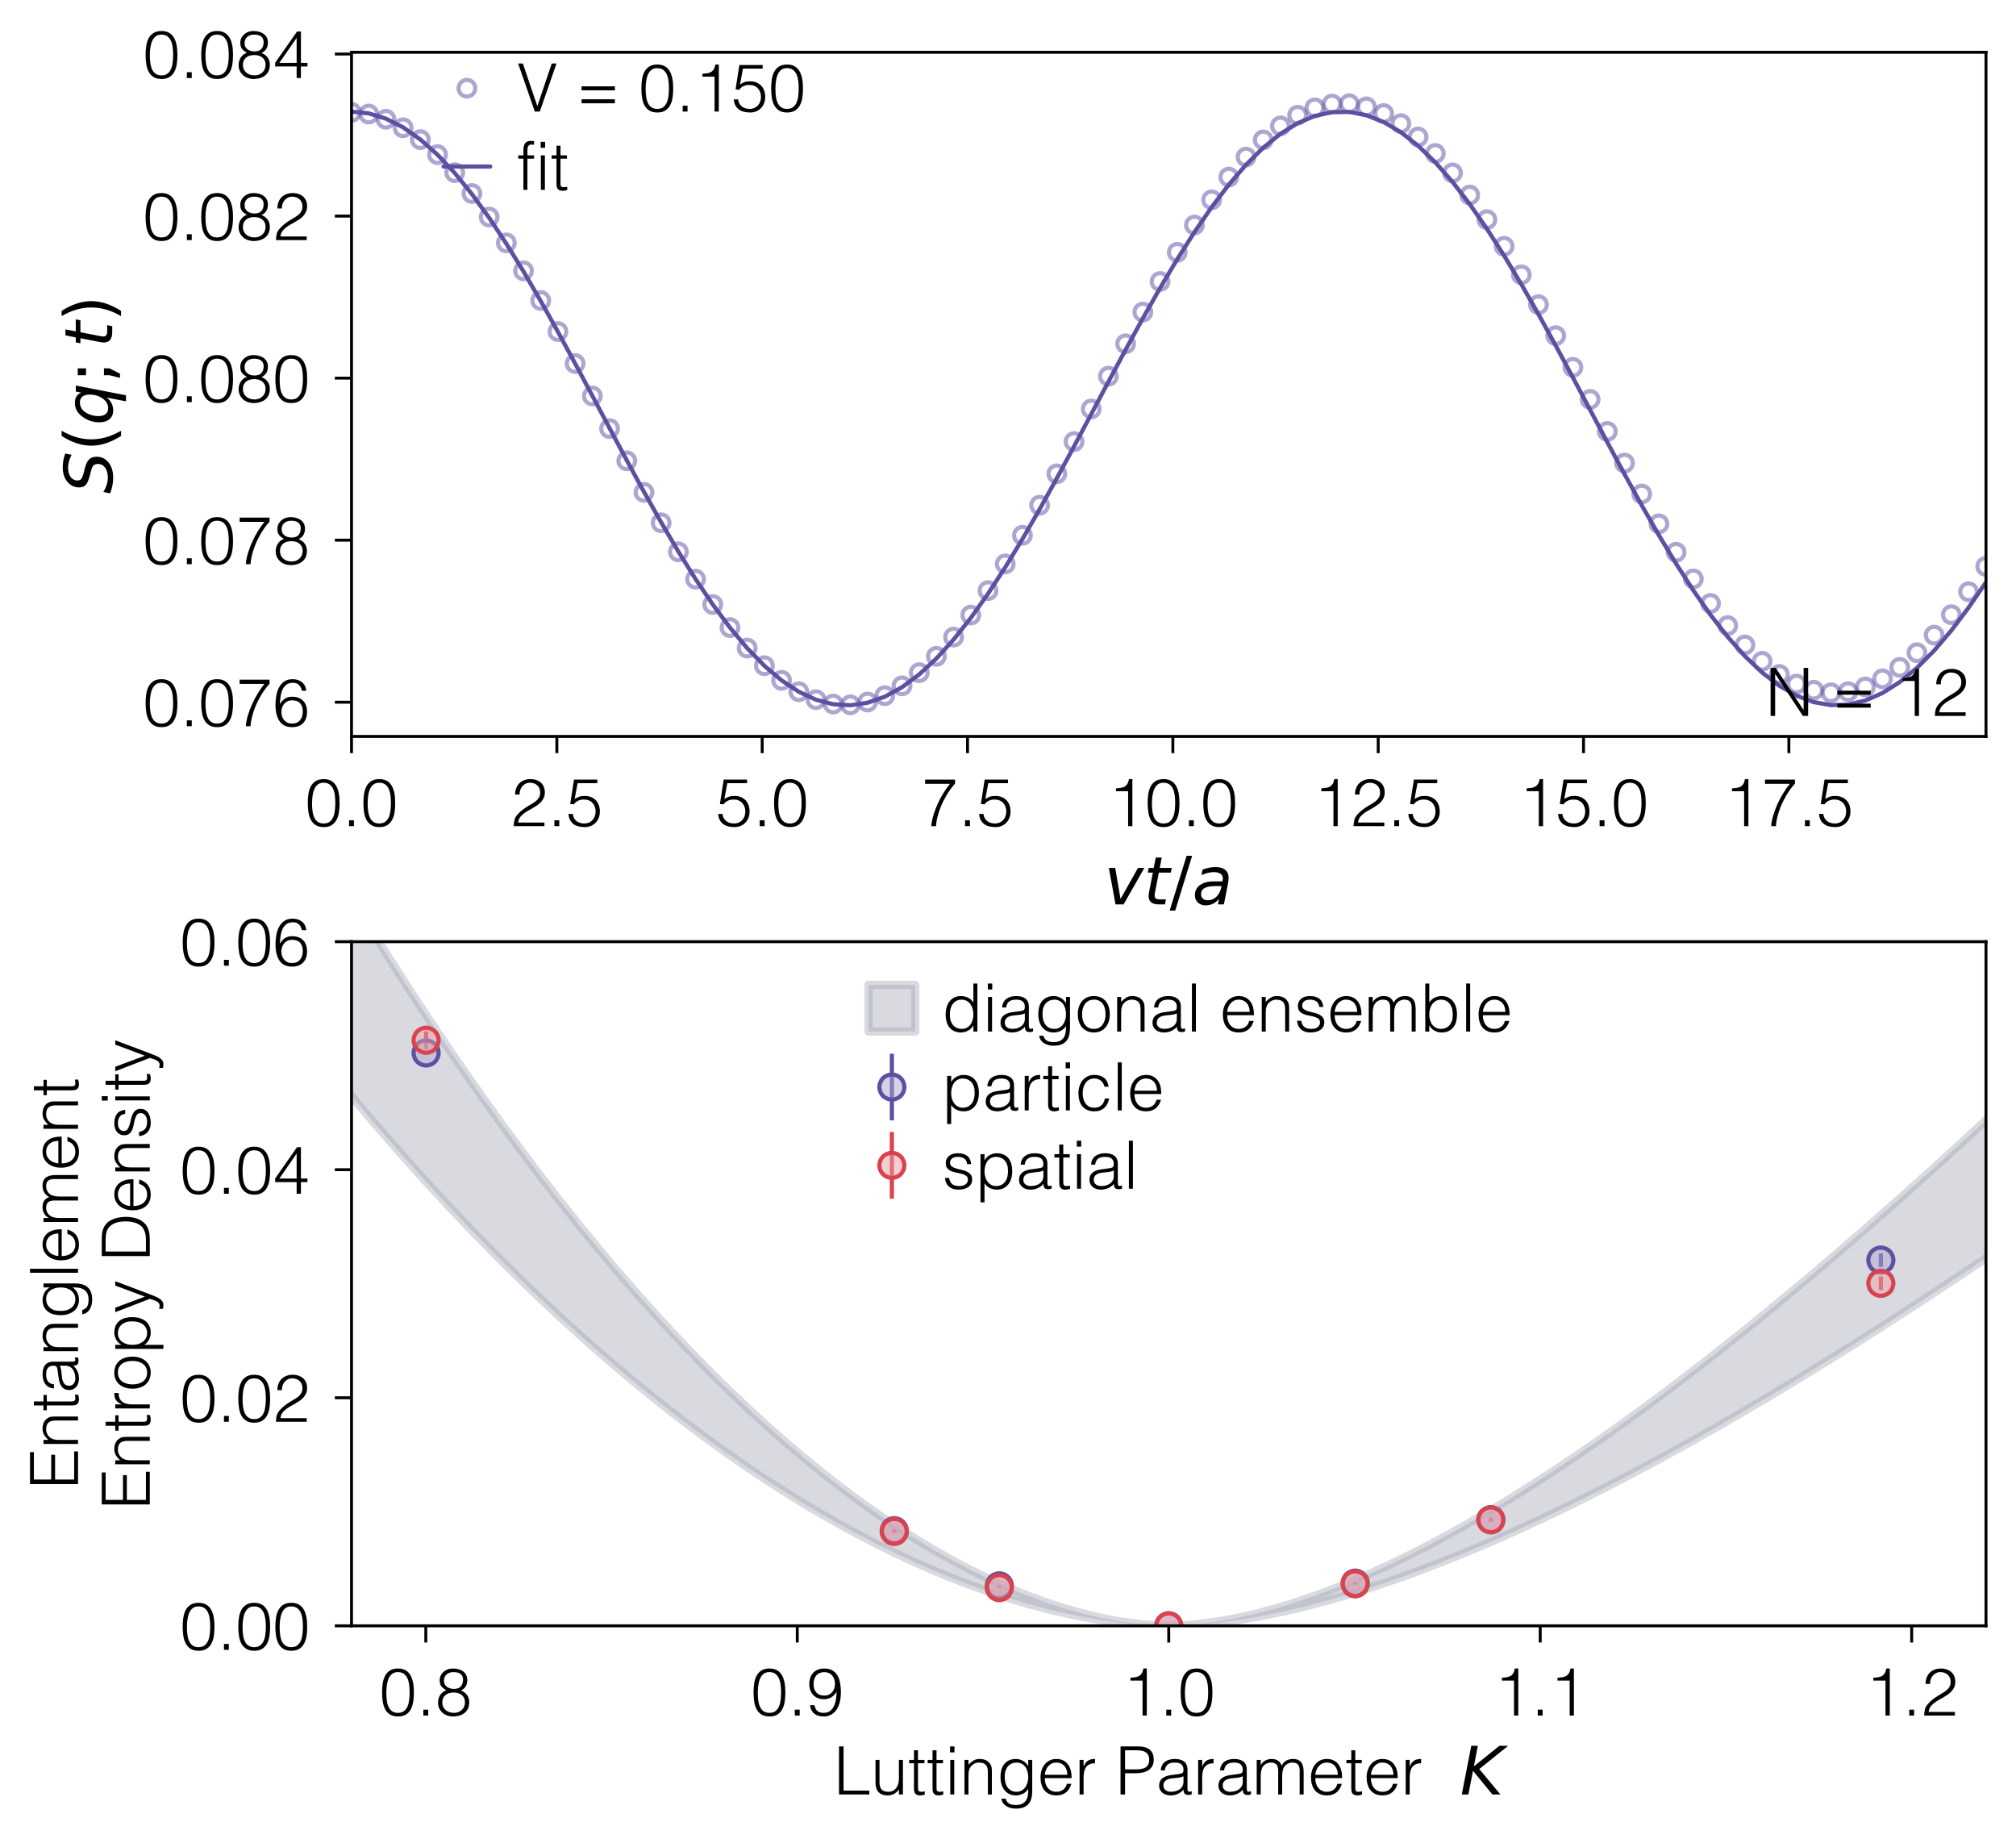 <?xml version="1.0" encoding="utf-8" standalone="no"?>
<!DOCTYPE svg PUBLIC "-//W3C//DTD SVG 1.1//EN"
  "http://www.w3.org/Graphics/SVG/1.1/DTD/svg11.dtd">
<!-- Created with matplotlib (https://matplotlib.org/) -->
<svg height="220.576pt" version="1.1" viewBox="0 0 241.832 220.576" width="241.832pt" xmlns="http://www.w3.org/2000/svg" xmlns:xlink="http://www.w3.org/1999/xlink">
 <defs>
  <style type="text/css">
*{stroke-linecap:butt;stroke-linejoin:round;}
  </style>
 </defs>
 <g id="figure_1">
  <g id="patch_1">
   <path d="M 0 220.576 
L 241.832 220.576 
L 241.832 0 
L 0 0 
z
" style="fill:none;"/>
  </g>
  <g id="axes_1">
   <g id="patch_2">
    <path d="M 42.167 88.32 
L 238.232 88.32 
L 238.232 6.271 
L 42.167 6.271 
z
" style="fill:none;"/>
   </g>
   <g id="line2d_1">
    <path clip-path="url(#p72d240c5a7)" d="M 42.167 13.385 
L 44.231 13.597 
L 46.294 14.23 
L 48.358 15.277 
L 50.421 16.725 
L 52.485 18.557 
L 54.548 20.751 
L 56.612 23.281 
L 58.676 26.117 
L 60.739 29.226 
L 62.803 32.569 
L 64.866 36.108 
L 66.93 39.801 
L 68.993 43.602 
L 71.057 47.468 
L 73.121 51.352 
L 75.184 55.207 
L 77.248 58.989 
L 79.311 62.652 
L 81.375 66.152 
L 83.438 69.448 
L 85.502 72.5 
L 87.566 75.272 
L 89.629 77.732 
L 91.693 79.849 
L 93.756 81.599 
L 95.82 82.961 
L 97.883 83.919 
L 99.947 84.461 
L 102.011 84.581 
L 104.074 84.277 
L 106.138 83.553 
L 108.201 82.418 
L 110.265 80.885 
L 112.328 78.972 
L 114.392 76.702 
L 116.456 74.103 
L 118.519 71.204 
L 120.583 68.041 
L 122.646 64.652 
L 124.71 61.076 
L 126.773 57.356 
L 128.837 53.536 
L 130.901 49.663 
L 132.964 45.781 
L 135.028 41.938 
L 137.091 38.178 
L 139.155 34.547 
L 141.218 31.088 
L 143.282 27.842 
L 145.345 24.848 
L 147.409 22.141 
L 149.473 19.753 
L 151.536 17.714 
L 153.6 16.046 
L 155.663 14.771 
L 157.727 13.903 
L 159.79 13.453 
L 161.854 13.425 
L 163.918 13.821 
L 165.981 14.635 
L 168.045 15.858 
L 170.108 17.476 
L 172.172 19.468 
L 174.235 21.812 
L 176.299 24.479 
L 178.363 27.438 
L 180.426 30.654 
L 182.49 34.087 
L 184.553 37.698 
L 186.617 41.444 
L 188.68 45.279 
L 190.744 49.158 
L 192.808 53.035 
L 194.871 56.865 
L 196.935 60.6 
L 198.998 64.197 
L 201.062 67.613 
L 203.125 70.808 
L 205.189 73.742 
L 207.253 76.383 
L 209.316 78.697 
L 211.38 80.657 
L 213.443 82.241 
L 215.507 83.429 
L 217.57 84.206 
L 219.634 84.565 
L 221.698 84.5 
L 223.761 84.013 
L 225.825 83.109 
L 227.888 81.799 
L 229.952 80.098 
L 232.015 78.027 
L 234.079 75.61 
L 236.143 72.876 
L 238.206 69.859 
L 240.27 66.592 
" style="fill:none;stroke:#5e4fa2;stroke-linecap:round;stroke-width:0.5;"/>
   </g>
   <g id="matplotlib.axis_1">
    <g id="xtick_1">
     <g id="line2d_2">
      <defs>
       <path d="M 0 0 
L 0 2 
" id="m2f3b3821e2" style="stroke:#000000;stroke-width:0.35;"/>
      </defs>
      <g>
       <use style="stroke:#000000;stroke-width:0.35;" x="42.167" xlink:href="#m2f3b3821e2" y="88.32"/>
      </g>
     </g>
     <g id="text_1">
      <!-- 0.0 -->
      <defs>
       <path d="M 45.203 34.703 
Q 45.203 40.406 44.547 45.844 
Q 43.906 51.297 42 55.594 
Q 40.094 59.906 36.641 62.5 
Q 33.203 65.094 27.594 65.094 
Q 22.297 65.094 18.938 62.438 
Q 15.594 59.797 13.688 55.391 
Q 11.797 51 11.047 45.391 
Q 10.297 39.797 10.297 34 
Q 10.297 27.203 11.141 21.641 
Q 12 16.094 14 12.188 
Q 16 8.297 19.344 6.141 
Q 22.703 4 27.797 4 
Q 33.5 4 36.953 6.797 
Q 40.406 9.594 42.203 14 
Q 44 18.406 44.594 23.906 
Q 45.203 29.406 45.203 34.703 
z
M 27.797 70.5 
Q 33 70.5 36.797 68.953 
Q 40.594 67.406 43.25 64.703 
Q 45.906 62 47.547 58.391 
Q 49.203 54.797 50.094 50.75 
Q 51 46.703 51.297 42.391 
Q 51.594 38.094 51.594 34 
Q 51.594 27 50.594 20.594 
Q 49.594 14.203 46.938 9.297 
Q 44.297 4.406 39.688 1.5 
Q 35.094 -1.406 27.797 -1.406 
Q 20.5 -1.406 15.844 1.5 
Q 11.203 4.406 8.547 9.344 
Q 5.906 14.297 4.906 20.844 
Q 3.906 27.406 3.906 34.703 
Q 3.906 41.406 4.797 47.797 
Q 5.703 54.203 8.25 59.25 
Q 10.797 64.297 15.5 67.391 
Q 20.203 70.5 27.797 70.5 
z
" id="Helvetica-Light-48"/>
       <path d="M 10.203 0 
L 10.203 8.797 
L 17.5 8.797 
L 17.5 0 
z
" id="Helvetica-Light-46"/>
      </defs>
      <g transform="translate(36.608 99.08)scale(0.08 -0.08)">
       <use xlink:href="#Helvetica-Light-48"/>
       <use x="55.6" xlink:href="#Helvetica-Light-46"/>
       <use x="83.4" xlink:href="#Helvetica-Light-48"/>
      </g>
     </g>
    </g>
    <g id="xtick_2">
     <g id="line2d_3">
      <g>
       <use style="stroke:#000000;stroke-width:0.35;" x="66.798" xlink:href="#m2f3b3821e2" y="88.32"/>
      </g>
     </g>
     <g id="text_2">
      <!-- 2.5 -->
      <defs>
       <path d="M 6.906 47.406 
Q 6.906 52.594 8.5 56.844 
Q 10.094 61.094 13.094 64.141 
Q 16.094 67.203 20.344 68.844 
Q 24.594 70.5 29.797 70.5 
Q 35.094 70.5 39.141 68.953 
Q 43.203 67.406 45.953 64.797 
Q 48.703 62.203 50.094 58.594 
Q 51.5 55 51.5 51 
Q 51.5 46.297 49.953 42.688 
Q 48.406 39.094 45.844 36.297 
Q 43.297 33.5 40.047 31.297 
Q 36.797 29.094 33.391 27.141 
Q 30 25.203 26.703 23.391 
Q 23.406 21.594 20.797 19.594 
Q 19.094 18.297 17.5 16.844 
Q 15.906 15.406 14.594 13.703 
Q 13.297 12 12.5 9.953 
Q 11.703 7.906 11.594 5.406 
L 50.906 5.406 
L 50.906 0 
L 4.797 0 
Q 4.906 5.094 5.906 9.188 
Q 6.906 13.297 10.297 17.203 
Q 14 21.406 17.953 24.406 
Q 21.906 27.406 25.703 29.75 
Q 29.5 32.094 32.891 34.047 
Q 36.297 36 38.891 38.297 
Q 41.5 40.594 43 43.5 
Q 44.5 46.406 44.5 50.594 
Q 44.5 54 43.297 56.703 
Q 42.094 59.406 40 61.297 
Q 37.906 63.203 35.094 64.141 
Q 32.297 65.094 29 65.094 
Q 25.5 65.094 22.641 63.641 
Q 19.797 62.203 17.75 59.797 
Q 15.703 57.406 14.594 54.203 
Q 13.5 51 13.703 47.406 
z
" id="Helvetica-Light-50"/>
       <path d="M 9.906 18.297 
Q 10.906 11.094 15.656 7.547 
Q 20.406 4 27.297 4 
Q 31.203 4 34.344 5.391 
Q 37.5 6.797 39.703 9.25 
Q 41.906 11.703 43.047 14.953 
Q 44.203 18.203 44.203 22 
Q 44.203 25.906 42.953 29.203 
Q 41.703 32.5 39.453 34.891 
Q 37.203 37.297 33.953 38.594 
Q 30.703 39.906 26.703 39.906 
Q 21.906 39.906 18.094 38.156 
Q 14.297 36.406 11.406 32.594 
L 6.094 33.297 
L 11.797 69.797 
L 46.797 69.797 
L 46.797 64.406 
L 17.203 64.406 
L 12.797 40.703 
Q 14.906 42 16.656 42.891 
Q 18.406 43.797 20.203 44.344 
Q 22 44.906 23.953 45.094 
Q 25.906 45.297 28.297 45.297 
Q 33.094 45.297 37.188 43.688 
Q 41.297 42.094 44.297 39.094 
Q 47.297 36.094 48.938 31.75 
Q 50.594 27.406 50.594 22 
Q 50.594 16.406 48.75 12.047 
Q 46.906 7.703 43.797 4.703 
Q 40.703 1.703 36.641 0.141 
Q 32.594 -1.406 28.297 -1.406 
Q 23.297 -1.406 18.938 -0.406 
Q 14.594 0.594 11.297 2.938 
Q 8 5.297 5.953 9.047 
Q 3.906 12.797 3.5 18.297 
z
" id="Helvetica-Light-53"/>
      </defs>
      <g transform="translate(61.239 99.08)scale(0.08 -0.08)">
       <use xlink:href="#Helvetica-Light-50"/>
       <use x="55.6" xlink:href="#Helvetica-Light-46"/>
       <use x="83.4" xlink:href="#Helvetica-Light-53"/>
      </g>
     </g>
    </g>
    <g id="xtick_3">
     <g id="line2d_4">
      <g>
       <use style="stroke:#000000;stroke-width:0.35;" x="91.429" xlink:href="#m2f3b3821e2" y="88.32"/>
      </g>
     </g>
     <g id="text_3">
      <!-- 5.0 -->
      <g transform="translate(85.87 99.08)scale(0.08 -0.08)">
       <use xlink:href="#Helvetica-Light-53"/>
       <use x="55.6" xlink:href="#Helvetica-Light-46"/>
       <use x="83.4" xlink:href="#Helvetica-Light-48"/>
      </g>
     </g>
    </g>
    <g id="xtick_4">
     <g id="line2d_5">
      <g>
       <use style="stroke:#000000;stroke-width:0.35;" x="116.061" xlink:href="#m2f3b3821e2" y="88.32"/>
      </g>
     </g>
     <g id="text_4">
      <!-- 7.5 -->
      <defs>
       <path d="M 5.906 69.797 
L 50.797 69.797 
L 50.797 63.797 
Q 43.203 55.203 37.891 46.141 
Q 32.594 37.094 29.188 28.547 
Q 25.797 20 24.141 12.594 
Q 22.5 5.203 22.203 0 
L 15.203 0 
Q 15.703 7.594 18.25 16.141 
Q 20.797 24.703 24.594 33.094 
Q 28.406 41.5 33.203 49.344 
Q 38 57.203 43.094 63.406 
L 5.906 63.406 
z
" id="Helvetica-Light-55"/>
      </defs>
      <g transform="translate(110.501 99.08)scale(0.08 -0.08)">
       <use xlink:href="#Helvetica-Light-55"/>
       <use x="55.6" xlink:href="#Helvetica-Light-46"/>
       <use x="83.4" xlink:href="#Helvetica-Light-53"/>
      </g>
     </g>
    </g>
    <g id="xtick_5">
     <g id="line2d_6">
      <g>
       <use style="stroke:#000000;stroke-width:0.35;" x="140.692" xlink:href="#m2f3b3821e2" y="88.32"/>
      </g>
     </g>
     <g id="text_5">
      <!-- 10.0 -->
      <defs>
       <path d="M 30.203 52.406 
L 12 52.406 
L 12 56.594 
Q 16 56.906 19.25 57.406 
Q 22.5 57.906 24.953 59.297 
Q 27.406 60.703 29.047 63.344 
Q 30.703 66 31.5 70.5 
L 36.594 70.5 
L 36.594 0 
L 30.203 0 
z
" id="Helvetica-Light-49"/>
      </defs>
      <g transform="translate(132.909 99.08)scale(0.08 -0.08)">
       <use xlink:href="#Helvetica-Light-49"/>
       <use x="55.6" xlink:href="#Helvetica-Light-48"/>
       <use x="111.2" xlink:href="#Helvetica-Light-46"/>
       <use x="139" xlink:href="#Helvetica-Light-48"/>
      </g>
     </g>
    </g>
    <g id="xtick_6">
     <g id="line2d_7">
      <g>
       <use style="stroke:#000000;stroke-width:0.35;" x="165.323" xlink:href="#m2f3b3821e2" y="88.32"/>
      </g>
     </g>
     <g id="text_6">
      <!-- 12.5 -->
      <g transform="translate(157.54 99.08)scale(0.08 -0.08)">
       <use xlink:href="#Helvetica-Light-49"/>
       <use x="55.6" xlink:href="#Helvetica-Light-50"/>
       <use x="111.2" xlink:href="#Helvetica-Light-46"/>
       <use x="139" xlink:href="#Helvetica-Light-53"/>
      </g>
     </g>
    </g>
    <g id="xtick_7">
     <g id="line2d_8">
      <g>
       <use style="stroke:#000000;stroke-width:0.35;" x="189.954" xlink:href="#m2f3b3821e2" y="88.32"/>
      </g>
     </g>
     <g id="text_7">
      <!-- 15.0 -->
      <g transform="translate(182.171 99.08)scale(0.08 -0.08)">
       <use xlink:href="#Helvetica-Light-49"/>
       <use x="55.6" xlink:href="#Helvetica-Light-53"/>
       <use x="111.2" xlink:href="#Helvetica-Light-46"/>
       <use x="139" xlink:href="#Helvetica-Light-48"/>
      </g>
     </g>
    </g>
    <g id="xtick_8">
     <g id="line2d_9">
      <g>
       <use style="stroke:#000000;stroke-width:0.35;" x="214.586" xlink:href="#m2f3b3821e2" y="88.32"/>
      </g>
     </g>
     <g id="text_8">
      <!-- 17.5 -->
      <g transform="translate(206.803 99.08)scale(0.08 -0.08)">
       <use xlink:href="#Helvetica-Light-49"/>
       <use x="55.6" xlink:href="#Helvetica-Light-55"/>
       <use x="111.2" xlink:href="#Helvetica-Light-46"/>
       <use x="139" xlink:href="#Helvetica-Light-53"/>
      </g>
     </g>
    </g>
    <g id="text_9">
     <!-- $vt/a$ -->
     <defs>
      <path d="M 7.172 54.688 
L 16.703 54.688 
L 24.703 8.203 
L 50.875 54.688 
L 60.406 54.688 
L 29.297 0 
L 17.188 0 
z
" id="DejaVuSans-Oblique-118"/>
      <path d="M 42.281 54.688 
L 40.922 47.703 
L 23 47.703 
L 17.188 18.016 
Q 16.891 16.359 16.75 15.234 
Q 16.609 14.109 16.609 13.484 
Q 16.609 10.359 18.484 8.938 
Q 20.359 7.516 24.516 7.516 
L 33.594 7.516 
L 32.078 0 
L 23.484 0 
Q 15.484 0 11.547 3.125 
Q 7.625 6.25 7.625 12.594 
Q 7.625 13.719 7.766 15.062 
Q 7.906 16.406 8.203 18.016 
L 14.016 47.703 
L 6.391 47.703 
L 7.812 54.688 
L 15.281 54.688 
L 18.312 70.219 
L 27.297 70.219 
L 24.312 54.688 
z
" id="DejaVuSans-Oblique-116"/>
      <path d="M 25.391 72.906 
L 33.688 72.906 
L 8.297 -9.281 
L 0 -9.281 
z
" id="DejaVuSans-47"/>
      <path d="M 53.719 31.203 
L 47.609 0 
L 38.625 0 
L 40.281 8.297 
Q 36.328 3.422 31.266 1 
Q 26.219 -1.422 20.016 -1.422 
Q 13.031 -1.422 8.562 2.844 
Q 4.109 7.125 4.109 13.812 
Q 4.109 23.391 11.75 28.953 
Q 19.391 34.516 32.812 34.516 
L 45.312 34.516 
L 45.797 36.922 
Q 45.906 37.312 45.953 37.766 
Q 46 38.234 46 39.203 
Q 46 43.562 42.453 45.969 
Q 38.922 48.391 32.516 48.391 
Q 28.125 48.391 23.5 47.266 
Q 18.891 46.141 14.016 43.891 
L 15.578 52.203 
Q 20.656 54.109 25.516 55.047 
Q 30.375 56 34.906 56 
Q 44.578 56 49.625 51.797 
Q 54.688 47.609 54.688 39.594 
Q 54.688 37.984 54.438 35.812 
Q 54.203 33.641 53.719 31.203 
z
M 44 27.484 
L 35.016 27.484 
Q 23.969 27.484 18.672 24.531 
Q 13.375 21.578 13.375 15.375 
Q 13.375 11.078 16.078 8.641 
Q 18.797 6.203 23.578 6.203 
Q 30.906 6.203 36.375 11.453 
Q 41.844 16.703 43.609 25.484 
z
" id="DejaVuSans-Oblique-97"/>
     </defs>
     <g transform="translate(132.439 108.473)scale(0.08 -0.08)">
      <use transform="translate(0 0.094)" xlink:href="#DejaVuSans-Oblique-118"/>
      <use transform="translate(59.18 0.094)" xlink:href="#DejaVuSans-Oblique-116"/>
      <use transform="translate(98.389 0.094)" xlink:href="#DejaVuSans-47"/>
      <use transform="translate(132.08 0.094)" xlink:href="#DejaVuSans-Oblique-97"/>
     </g>
    </g>
   </g>
   <g id="matplotlib.axis_2">
    <g id="ytick_1">
     <g id="line2d_10">
      <defs>
       <path d="M 0 0 
L -2 0 
" id="me9ef780ac6" style="stroke:#000000;stroke-width:0.35;"/>
      </defs>
      <g>
       <use style="stroke:#000000;stroke-width:0.35;" x="42.167" xlink:href="#me9ef780ac6" y="84.215"/>
      </g>
     </g>
     <g id="text_10">
      <!-- 0.076 -->
      <defs>
       <path d="M 43.703 53.203 
Q 42.594 58.594 39.297 61.844 
Q 36 65.094 30.297 65.094 
Q 23.797 65.094 20.047 62 
Q 16.297 58.906 14.297 54.156 
Q 12.297 49.406 11.594 43.797 
Q 10.906 38.203 10.5 33.203 
Q 12 35.203 13.641 37.203 
Q 15.297 39.203 17.391 40.75 
Q 19.5 42.297 22.297 43.25 
Q 25.094 44.203 29 44.203 
Q 39.703 44.203 45.547 38.141 
Q 51.406 32.094 51.406 21.5 
Q 51.406 10.797 45.5 4.688 
Q 39.594 -1.406 28.797 -1.406 
Q 23.5 -1.406 19 0.344 
Q 14.5 2.094 11.203 6.094 
Q 7.906 10.094 6 16.547 
Q 4.094 23 4.094 32.297 
Q 4.094 38.594 5.188 45.344 
Q 6.297 52.094 9.141 57.688 
Q 12 63.297 16.953 66.891 
Q 21.906 70.5 29.703 70.5 
Q 38.094 70.5 43.688 66.094 
Q 49.297 61.703 50.297 53.203 
z
M 28.797 38.797 
Q 25.094 38.797 22.141 37.391 
Q 19.203 36 17.141 33.594 
Q 15.094 31.203 14 28.047 
Q 12.906 24.906 12.906 21.297 
Q 12.906 18.297 13.75 15.25 
Q 14.594 12.203 16.547 9.703 
Q 18.5 7.203 21.5 5.594 
Q 24.5 4 28.906 4 
Q 33.406 4 36.453 5.547 
Q 39.5 7.094 41.391 9.641 
Q 43.297 12.203 44.141 15.344 
Q 45 18.5 45 21.703 
Q 45 29.906 41.047 34.344 
Q 37.094 38.797 28.797 38.797 
z
" id="Helvetica-Light-54"/>
      </defs>
      <g transform="translate(17.153 87.095)scale(0.08 -0.08)">
       <use xlink:href="#Helvetica-Light-48"/>
       <use x="55.6" xlink:href="#Helvetica-Light-46"/>
       <use x="83.4" xlink:href="#Helvetica-Light-48"/>
       <use x="139" xlink:href="#Helvetica-Light-55"/>
       <use x="194.6" xlink:href="#Helvetica-Light-54"/>
      </g>
     </g>
    </g>
    <g id="ytick_2">
     <g id="line2d_11">
      <g>
       <use style="stroke:#000000;stroke-width:0.35;" x="42.167" xlink:href="#me9ef780ac6" y="64.781"/>
      </g>
     </g>
     <g id="text_11">
      <!-- 0.078 -->
      <defs>
       <path d="M 27.906 34.5 
Q 24.203 34.5 21.094 33.594 
Q 18 32.703 15.703 30.844 
Q 13.406 29 12.094 26.141 
Q 10.797 23.297 10.797 19.406 
Q 10.797 16.094 12.047 13.297 
Q 13.297 10.5 15.547 8.453 
Q 17.797 6.406 21.047 5.203 
Q 24.297 4 28.297 4 
Q 31.797 4 34.797 5.141 
Q 37.797 6.297 40.047 8.391 
Q 42.297 10.5 43.547 13.391 
Q 44.797 16.297 44.797 19.797 
Q 44.797 23.5 43.5 26.25 
Q 42.203 29 39.891 30.844 
Q 37.594 32.703 34.5 33.594 
Q 31.406 34.5 27.906 34.5 
z
M 27.594 65.094 
Q 24.594 65.094 22 64.297 
Q 19.406 63.5 17.453 61.891 
Q 15.5 60.297 14.391 57.891 
Q 13.297 55.5 13.297 52.406 
Q 13.297 49.094 14.547 46.75 
Q 15.797 44.406 17.891 42.906 
Q 20 41.406 22.703 40.656 
Q 25.406 39.906 28.297 39.906 
Q 31.203 39.906 33.703 40.656 
Q 36.203 41.406 38 43.094 
Q 39.797 44.797 40.844 47.391 
Q 41.906 50 41.906 53.797 
Q 41.906 59.203 38.406 62.141 
Q 34.906 65.094 27.594 65.094 
z
M 16.703 37.906 
Q 14.094 39.5 12.25 40.953 
Q 10.406 42.406 9.203 44.094 
Q 8 45.797 7.453 47.938 
Q 6.906 50.094 6.906 53.297 
Q 6.906 56.906 8.5 60.094 
Q 10.094 63.297 12.797 65.641 
Q 15.5 68 19.141 69.297 
Q 22.797 70.594 27 70.5 
Q 31 70.5 34.844 69.5 
Q 38.703 68.5 41.703 66.391 
Q 44.703 64.297 46.5 61.047 
Q 48.297 57.797 48.297 53.297 
Q 48.297 47.797 46.047 43.891 
Q 43.797 40 38.703 37.5 
Q 44.5 35.406 47.844 30.797 
Q 51.203 26.203 51.203 20 
Q 51.203 14.797 49.453 10.797 
Q 47.703 6.797 44.453 4.094 
Q 41.203 1.406 36.594 0 
Q 32 -1.406 26.406 -1.406 
Q 22.594 -1.406 18.641 -0.094 
Q 14.703 1.203 11.547 3.797 
Q 8.406 6.406 6.406 10.297 
Q 4.406 14.203 4.406 19.406 
Q 4.406 25.703 7.547 30.641 
Q 10.703 35.594 16.703 37.906 
z
" id="Helvetica-Light-56"/>
      </defs>
      <g transform="translate(17.153 67.661)scale(0.08 -0.08)">
       <use xlink:href="#Helvetica-Light-48"/>
       <use x="55.6" xlink:href="#Helvetica-Light-46"/>
       <use x="83.4" xlink:href="#Helvetica-Light-48"/>
       <use x="139" xlink:href="#Helvetica-Light-55"/>
       <use x="194.6" xlink:href="#Helvetica-Light-56"/>
      </g>
     </g>
    </g>
    <g id="ytick_3">
     <g id="line2d_12">
      <g>
       <use style="stroke:#000000;stroke-width:0.35;" x="42.167" xlink:href="#me9ef780ac6" y="45.347"/>
      </g>
     </g>
     <g id="text_12">
      <!-- 0.080 -->
      <g transform="translate(17.153 48.227)scale(0.08 -0.08)">
       <use xlink:href="#Helvetica-Light-48"/>
       <use x="55.6" xlink:href="#Helvetica-Light-46"/>
       <use x="83.4" xlink:href="#Helvetica-Light-48"/>
       <use x="139" xlink:href="#Helvetica-Light-56"/>
       <use x="194.6" xlink:href="#Helvetica-Light-48"/>
      </g>
     </g>
    </g>
    <g id="ytick_4">
     <g id="line2d_13">
      <g>
       <use style="stroke:#000000;stroke-width:0.35;" x="42.167" xlink:href="#me9ef780ac6" y="25.914"/>
      </g>
     </g>
     <g id="text_13">
      <!-- 0.082 -->
      <g transform="translate(17.153 28.794)scale(0.08 -0.08)">
       <use xlink:href="#Helvetica-Light-48"/>
       <use x="55.6" xlink:href="#Helvetica-Light-46"/>
       <use x="83.4" xlink:href="#Helvetica-Light-48"/>
       <use x="139" xlink:href="#Helvetica-Light-56"/>
       <use x="194.6" xlink:href="#Helvetica-Light-50"/>
      </g>
     </g>
    </g>
    <g id="ytick_5">
     <g id="line2d_14">
      <g>
       <use style="stroke:#000000;stroke-width:0.35;" x="42.167" xlink:href="#me9ef780ac6" y="6.48"/>
      </g>
     </g>
     <g id="text_14">
      <!-- 0.084 -->
      <defs>
       <path d="M 35.797 17.406 
L 3.594 17.406 
L 3.594 22.906 
L 36.406 69.797 
L 42.203 69.797 
L 42.203 22.797 
L 52 22.797 
L 52 17.406 
L 42.203 17.406 
L 42.203 0 
L 35.797 0 
z
M 9.906 22.797 
L 35.797 22.797 
L 35.797 60.203 
z
" id="Helvetica-Light-52"/>
      </defs>
      <g transform="translate(17.153 9.36)scale(0.08 -0.08)">
       <use xlink:href="#Helvetica-Light-48"/>
       <use x="55.6" xlink:href="#Helvetica-Light-46"/>
       <use x="83.4" xlink:href="#Helvetica-Light-48"/>
       <use x="139" xlink:href="#Helvetica-Light-56"/>
       <use x="194.6" xlink:href="#Helvetica-Light-52"/>
      </g>
     </g>
    </g>
    <g id="text_15">
     <!-- $S(q;t)$ -->
     <defs>
      <path d="M 60.297 70.516 
L 58.406 60.891 
Q 53.469 63.531 48.609 64.875 
Q 43.75 66.219 39.203 66.219 
Q 30.375 66.219 25.141 62.359 
Q 19.922 58.5 19.922 52.094 
Q 19.922 48.578 21.844 46.703 
Q 23.781 44.828 31.781 42.672 
L 37.703 41.219 
Q 47.703 38.625 51.609 34.641 
Q 55.516 30.672 55.516 23.484 
Q 55.516 12.453 46.844 5.516 
Q 38.188 -1.422 24.031 -1.422 
Q 18.219 -1.422 12.359 -0.266 
Q 6.5 0.875 0.594 3.219 
L 2.594 13.375 
Q 8.016 10.016 13.453 8.297 
Q 18.891 6.594 24.312 6.594 
Q 33.547 6.594 39.109 10.688 
Q 44.672 14.797 44.672 21.391 
Q 44.672 25.781 42.453 28.047 
Q 40.234 30.328 32.906 32.172 
L 27 33.688 
Q 16.891 36.328 13.203 39.766 
Q 9.516 43.219 9.516 49.422 
Q 9.516 60.297 17.891 67.25 
Q 26.266 74.219 39.703 74.219 
Q 44.922 74.219 50.047 73.281 
Q 55.172 72.359 60.297 70.516 
z
" id="DejaVuSans-Oblique-83"/>
      <path d="M 31 75.875 
Q 24.469 64.656 21.281 53.656 
Q 18.109 42.672 18.109 31.391 
Q 18.109 20.125 21.312 9.062 
Q 24.516 -2 31 -13.188 
L 23.188 -13.188 
Q 15.875 -1.703 12.234 9.375 
Q 8.594 20.453 8.594 31.391 
Q 8.594 42.281 12.203 53.312 
Q 15.828 64.359 23.188 75.875 
z
" id="DejaVuSans-40"/>
      <path d="M 41.703 8.203 
Q 38.094 3.469 33.172 1.016 
Q 28.266 -1.422 22.312 -1.422 
Q 14.016 -1.422 9.297 4.172 
Q 4.594 9.766 4.594 19.578 
Q 4.594 27.484 7.5 34.859 
Q 10.406 42.234 15.828 48.094 
Q 19.344 51.906 23.906 53.953 
Q 28.469 56 33.5 56 
Q 39.547 56 43.453 53.609 
Q 47.359 51.219 49.125 46.391 
L 50.688 54.594 
L 59.719 54.594 
L 45.125 -20.609 
L 36.078 -20.609 
z
M 13.922 20.906 
Q 13.922 13.672 16.938 9.891 
Q 19.969 6.109 25.688 6.109 
Q 34.188 6.109 40.188 14.234 
Q 46.188 22.359 46.188 33.984 
Q 46.188 41.016 43.078 44.75 
Q 39.984 48.484 34.188 48.484 
Q 29.938 48.484 26.312 46.5 
Q 22.703 44.531 20.016 40.719 
Q 17.188 36.719 15.547 31.344 
Q 13.922 25.984 13.922 20.906 
z
" id="DejaVuSans-Oblique-113"/>
      <path d="M 11.719 51.703 
L 22.016 51.703 
L 22.016 39.312 
L 11.719 39.312 
z
M 11.719 12.406 
L 22.016 12.406 
L 22.016 4 
L 14.016 -11.625 
L 7.719 -11.625 
L 11.719 4 
z
" id="DejaVuSans-59"/>
      <path d="M 8.016 75.875 
L 15.828 75.875 
Q 23.141 64.359 26.781 53.312 
Q 30.422 42.281 30.422 31.391 
Q 30.422 20.453 26.781 9.375 
Q 23.141 -1.703 15.828 -13.188 
L 8.016 -13.188 
Q 14.5 -2 17.703 9.062 
Q 20.906 20.125 20.906 31.391 
Q 20.906 42.672 17.703 53.656 
Q 14.5 64.656 8.016 75.875 
z
" id="DejaVuSans-41"/>
     </defs>
     <g transform="translate(13.473 59.216)rotate(-90)scale(0.08 -0.08)">
      <use transform="translate(0 0.125)" xlink:href="#DejaVuSans-Oblique-83"/>
      <use transform="translate(63.477 0.125)" xlink:href="#DejaVuSans-40"/>
      <use transform="translate(102.49 0.125)" xlink:href="#DejaVuSans-Oblique-113"/>
      <use transform="translate(165.967 0.125)" xlink:href="#DejaVuSans-59"/>
      <use transform="translate(219.141 0.125)" xlink:href="#DejaVuSans-Oblique-116"/>
      <use transform="translate(258.35 0.125)" xlink:href="#DejaVuSans-41"/>
     </g>
    </g>
   </g>
   <g id="line2d_15">
    <defs>
     <path d="M 0 1 
C 0.265 1 0.52 0.895 0.707 0.707 
C 0.895 0.52 1 0.265 1 0 
C 1 -0.265 0.895 -0.52 0.707 -0.707 
C 0.52 -0.895 0.265 -1 0 -1 
C -0.265 -1 -0.52 -0.895 -0.707 -0.707 
C -0.895 -0.52 -1 -0.265 -1 0 
C -1 0.265 -0.895 0.52 -0.707 0.707 
C -0.52 0.895 -0.265 1 0 1 
z
" id="m11b2944313" style="stroke:#5e4fa2;stroke-opacity:0.5;stroke-width:0.5;"/>
    </defs>
    <g clip-path="url(#p72d240c5a7)">
     <use style="fill-opacity:0;stroke:#5e4fa2;stroke-opacity:0.5;stroke-width:0.5;" x="42.167" xlink:href="#m11b2944313" y="13.47"/>
     <use style="fill-opacity:0;stroke:#5e4fa2;stroke-opacity:0.5;stroke-width:0.5;" x="44.231" xlink:href="#m11b2944313" y="13.677"/>
     <use style="fill-opacity:0;stroke:#5e4fa2;stroke-opacity:0.5;stroke-width:0.5;" x="46.294" xlink:href="#m11b2944313" y="14.297"/>
     <use style="fill-opacity:0;stroke:#5e4fa2;stroke-opacity:0.5;stroke-width:0.5;" x="48.358" xlink:href="#m11b2944313" y="15.323"/>
     <use style="fill-opacity:0;stroke:#5e4fa2;stroke-opacity:0.5;stroke-width:0.5;" x="50.421" xlink:href="#m11b2944313" y="16.744"/>
     <use style="fill-opacity:0;stroke:#5e4fa2;stroke-opacity:0.5;stroke-width:0.5;" x="52.485" xlink:href="#m11b2944313" y="18.544"/>
     <use style="fill-opacity:0;stroke:#5e4fa2;stroke-opacity:0.5;stroke-width:0.5;" x="54.548" xlink:href="#m11b2944313" y="20.707"/>
     <use style="fill-opacity:0;stroke:#5e4fa2;stroke-opacity:0.5;stroke-width:0.5;" x="56.612" xlink:href="#m11b2944313" y="23.21"/>
     <use style="fill-opacity:0;stroke:#5e4fa2;stroke-opacity:0.5;stroke-width:0.5;" x="58.676" xlink:href="#m11b2944313" y="26.028"/>
     <use style="fill-opacity:0;stroke:#5e4fa2;stroke-opacity:0.5;stroke-width:0.5;" x="60.739" xlink:href="#m11b2944313" y="29.13"/>
     <use style="fill-opacity:0;stroke:#5e4fa2;stroke-opacity:0.5;stroke-width:0.5;" x="62.803" xlink:href="#m11b2944313" y="32.482"/>
     <use style="fill-opacity:0;stroke:#5e4fa2;stroke-opacity:0.5;stroke-width:0.5;" x="64.866" xlink:href="#m11b2944313" y="36.042"/>
     <use style="fill-opacity:0;stroke:#5e4fa2;stroke-opacity:0.5;stroke-width:0.5;" x="66.93" xlink:href="#m11b2944313" y="39.763"/>
     <use style="fill-opacity:0;stroke:#5e4fa2;stroke-opacity:0.5;stroke-width:0.5;" x="68.993" xlink:href="#m11b2944313" y="43.598"/>
     <use style="fill-opacity:0;stroke:#5e4fa2;stroke-opacity:0.5;stroke-width:0.5;" x="71.057" xlink:href="#m11b2944313" y="47.493"/>
     <use style="fill-opacity:0;stroke:#5e4fa2;stroke-opacity:0.5;stroke-width:0.5;" x="73.121" xlink:href="#m11b2944313" y="51.399"/>
     <use style="fill-opacity:0;stroke:#5e4fa2;stroke-opacity:0.5;stroke-width:0.5;" x="75.184" xlink:href="#m11b2944313" y="55.265"/>
     <use style="fill-opacity:0;stroke:#5e4fa2;stroke-opacity:0.5;stroke-width:0.5;" x="77.248" xlink:href="#m11b2944313" y="59.046"/>
     <use style="fill-opacity:0;stroke:#5e4fa2;stroke-opacity:0.5;stroke-width:0.5;" x="79.311" xlink:href="#m11b2944313" y="62.697"/>
     <use style="fill-opacity:0;stroke:#5e4fa2;stroke-opacity:0.5;stroke-width:0.5;" x="81.375" xlink:href="#m11b2944313" y="66.181"/>
     <use style="fill-opacity:0;stroke:#5e4fa2;stroke-opacity:0.5;stroke-width:0.5;" x="83.438" xlink:href="#m11b2944313" y="69.459"/>
     <use style="fill-opacity:0;stroke:#5e4fa2;stroke-opacity:0.5;stroke-width:0.5;" x="85.502" xlink:href="#m11b2944313" y="72.497"/>
     <use style="fill-opacity:0;stroke:#5e4fa2;stroke-opacity:0.5;stroke-width:0.5;" x="87.566" xlink:href="#m11b2944313" y="75.262"/>
     <use style="fill-opacity:0;stroke:#5e4fa2;stroke-opacity:0.5;stroke-width:0.5;" x="89.629" xlink:href="#m11b2944313" y="77.719"/>
     <use style="fill-opacity:0;stroke:#5e4fa2;stroke-opacity:0.5;stroke-width:0.5;" x="91.693" xlink:href="#m11b2944313" y="79.838"/>
     <use style="fill-opacity:0;stroke:#5e4fa2;stroke-opacity:0.5;stroke-width:0.5;" x="93.756" xlink:href="#m11b2944313" y="81.592"/>
     <use style="fill-opacity:0;stroke:#5e4fa2;stroke-opacity:0.5;stroke-width:0.5;" x="95.82" xlink:href="#m11b2944313" y="82.954"/>
     <use style="fill-opacity:0;stroke:#5e4fa2;stroke-opacity:0.5;stroke-width:0.5;" x="97.883" xlink:href="#m11b2944313" y="83.906"/>
     <use style="fill-opacity:0;stroke:#5e4fa2;stroke-opacity:0.5;stroke-width:0.5;" x="99.947" xlink:href="#m11b2944313" y="84.434"/>
     <use style="fill-opacity:0;stroke:#5e4fa2;stroke-opacity:0.5;stroke-width:0.5;" x="102.011" xlink:href="#m11b2944313" y="84.53"/>
     <use style="fill-opacity:0;stroke:#5e4fa2;stroke-opacity:0.5;stroke-width:0.5;" x="104.074" xlink:href="#m11b2944313" y="84.194"/>
     <use style="fill-opacity:0;stroke:#5e4fa2;stroke-opacity:0.5;stroke-width:0.5;" x="106.138" xlink:href="#m11b2944313" y="83.431"/>
     <use style="fill-opacity:0;stroke:#5e4fa2;stroke-opacity:0.5;stroke-width:0.5;" x="108.201" xlink:href="#m11b2944313" y="82.252"/>
     <use style="fill-opacity:0;stroke:#5e4fa2;stroke-opacity:0.5;stroke-width:0.5;" x="110.265" xlink:href="#m11b2944313" y="80.674"/>
     <use style="fill-opacity:0;stroke:#5e4fa2;stroke-opacity:0.5;stroke-width:0.5;" x="112.328" xlink:href="#m11b2944313" y="78.717"/>
     <use style="fill-opacity:0;stroke:#5e4fa2;stroke-opacity:0.5;stroke-width:0.5;" x="114.392" xlink:href="#m11b2944313" y="76.406"/>
     <use style="fill-opacity:0;stroke:#5e4fa2;stroke-opacity:0.5;stroke-width:0.5;" x="116.456" xlink:href="#m11b2944313" y="73.766"/>
     <use style="fill-opacity:0;stroke:#5e4fa2;stroke-opacity:0.5;stroke-width:0.5;" x="118.519" xlink:href="#m11b2944313" y="70.83"/>
     <use style="fill-opacity:0;stroke:#5e4fa2;stroke-opacity:0.5;stroke-width:0.5;" x="120.583" xlink:href="#m11b2944313" y="67.63"/>
     <use style="fill-opacity:0;stroke:#5e4fa2;stroke-opacity:0.5;stroke-width:0.5;" x="122.646" xlink:href="#m11b2944313" y="64.203"/>
     <use style="fill-opacity:0;stroke:#5e4fa2;stroke-opacity:0.5;stroke-width:0.5;" x="124.71" xlink:href="#m11b2944313" y="60.589"/>
     <use style="fill-opacity:0;stroke:#5e4fa2;stroke-opacity:0.5;stroke-width:0.5;" x="126.773" xlink:href="#m11b2944313" y="56.828"/>
     <use style="fill-opacity:0;stroke:#5e4fa2;stroke-opacity:0.5;stroke-width:0.5;" x="128.837" xlink:href="#m11b2944313" y="52.966"/>
     <use style="fill-opacity:0;stroke:#5e4fa2;stroke-opacity:0.5;stroke-width:0.5;" x="130.901" xlink:href="#m11b2944313" y="49.048"/>
     <use style="fill-opacity:0;stroke:#5e4fa2;stroke-opacity:0.5;stroke-width:0.5;" x="132.964" xlink:href="#m11b2944313" y="45.121"/>
     <use style="fill-opacity:0;stroke:#5e4fa2;stroke-opacity:0.5;stroke-width:0.5;" x="135.028" xlink:href="#m11b2944313" y="41.233"/>
     <use style="fill-opacity:0;stroke:#5e4fa2;stroke-opacity:0.5;stroke-width:0.5;" x="137.091" xlink:href="#m11b2944313" y="37.431"/>
     <use style="fill-opacity:0;stroke:#5e4fa2;stroke-opacity:0.5;stroke-width:0.5;" x="139.155" xlink:href="#m11b2944313" y="33.76"/>
     <use style="fill-opacity:0;stroke:#5e4fa2;stroke-opacity:0.5;stroke-width:0.5;" x="141.218" xlink:href="#m11b2944313" y="30.265"/>
     <use style="fill-opacity:0;stroke:#5e4fa2;stroke-opacity:0.5;stroke-width:0.5;" x="143.282" xlink:href="#m11b2944313" y="26.989"/>
     <use style="fill-opacity:0;stroke:#5e4fa2;stroke-opacity:0.5;stroke-width:0.5;" x="145.345" xlink:href="#m11b2944313" y="23.968"/>
     <use style="fill-opacity:0;stroke:#5e4fa2;stroke-opacity:0.5;stroke-width:0.5;" x="147.409" xlink:href="#m11b2944313" y="21.24"/>
     <use style="fill-opacity:0;stroke:#5e4fa2;stroke-opacity:0.5;stroke-width:0.5;" x="149.473" xlink:href="#m11b2944313" y="18.836"/>
     <use style="fill-opacity:0;stroke:#5e4fa2;stroke-opacity:0.5;stroke-width:0.5;" x="151.536" xlink:href="#m11b2944313" y="16.782"/>
     <use style="fill-opacity:0;stroke:#5e4fa2;stroke-opacity:0.5;stroke-width:0.5;" x="153.6" xlink:href="#m11b2944313" y="15.104"/>
     <use style="fill-opacity:0;stroke:#5e4fa2;stroke-opacity:0.5;stroke-width:0.5;" x="155.663" xlink:href="#m11b2944313" y="13.818"/>
     <use style="fill-opacity:0;stroke:#5e4fa2;stroke-opacity:0.5;stroke-width:0.5;" x="157.727" xlink:href="#m11b2944313" y="12.939"/>
     <use style="fill-opacity:0;stroke:#5e4fa2;stroke-opacity:0.5;stroke-width:0.5;" x="159.79" xlink:href="#m11b2944313" y="12.477"/>
     <use style="fill-opacity:0;stroke:#5e4fa2;stroke-opacity:0.5;stroke-width:0.5;" x="161.854" xlink:href="#m11b2944313" y="12.437"/>
     <use style="fill-opacity:0;stroke:#5e4fa2;stroke-opacity:0.5;stroke-width:0.5;" x="163.918" xlink:href="#m11b2944313" y="12.819"/>
     <use style="fill-opacity:0;stroke:#5e4fa2;stroke-opacity:0.5;stroke-width:0.5;" x="165.981" xlink:href="#m11b2944313" y="13.618"/>
     <use style="fill-opacity:0;stroke:#5e4fa2;stroke-opacity:0.5;stroke-width:0.5;" x="168.045" xlink:href="#m11b2944313" y="14.827"/>
     <use style="fill-opacity:0;stroke:#5e4fa2;stroke-opacity:0.5;stroke-width:0.5;" x="170.108" xlink:href="#m11b2944313" y="16.429"/>
     <use style="fill-opacity:0;stroke:#5e4fa2;stroke-opacity:0.5;stroke-width:0.5;" x="172.172" xlink:href="#m11b2944313" y="18.408"/>
     <use style="fill-opacity:0;stroke:#5e4fa2;stroke-opacity:0.5;stroke-width:0.5;" x="174.235" xlink:href="#m11b2944313" y="20.739"/>
     <use style="fill-opacity:0;stroke:#5e4fa2;stroke-opacity:0.5;stroke-width:0.5;" x="176.299" xlink:href="#m11b2944313" y="23.394"/>
     <use style="fill-opacity:0;stroke:#5e4fa2;stroke-opacity:0.5;stroke-width:0.5;" x="178.363" xlink:href="#m11b2944313" y="26.34"/>
     <use style="fill-opacity:0;stroke:#5e4fa2;stroke-opacity:0.5;stroke-width:0.5;" x="180.426" xlink:href="#m11b2944313" y="29.54"/>
     <use style="fill-opacity:0;stroke:#5e4fa2;stroke-opacity:0.5;stroke-width:0.5;" x="182.49" xlink:href="#m11b2944313" y="32.954"/>
     <use style="fill-opacity:0;stroke:#5e4fa2;stroke-opacity:0.5;stroke-width:0.5;" x="184.553" xlink:href="#m11b2944313" y="36.541"/>
     <use style="fill-opacity:0;stroke:#5e4fa2;stroke-opacity:0.5;stroke-width:0.5;" x="186.617" xlink:href="#m11b2944313" y="40.258"/>
     <use style="fill-opacity:0;stroke:#5e4fa2;stroke-opacity:0.5;stroke-width:0.5;" x="188.68" xlink:href="#m11b2944313" y="44.059"/>
     <use style="fill-opacity:0;stroke:#5e4fa2;stroke-opacity:0.5;stroke-width:0.5;" x="190.744" xlink:href="#m11b2944313" y="47.902"/>
     <use style="fill-opacity:0;stroke:#5e4fa2;stroke-opacity:0.5;stroke-width:0.5;" x="192.808" xlink:href="#m11b2944313" y="51.743"/>
     <use style="fill-opacity:0;stroke:#5e4fa2;stroke-opacity:0.5;stroke-width:0.5;" x="194.871" xlink:href="#m11b2944313" y="55.539"/>
     <use style="fill-opacity:0;stroke:#5e4fa2;stroke-opacity:0.5;stroke-width:0.5;" x="196.935" xlink:href="#m11b2944313" y="59.247"/>
     <use style="fill-opacity:0;stroke:#5e4fa2;stroke-opacity:0.5;stroke-width:0.5;" x="198.998" xlink:href="#m11b2944313" y="62.826"/>
     <use style="fill-opacity:0;stroke:#5e4fa2;stroke-opacity:0.5;stroke-width:0.5;" x="201.062" xlink:href="#m11b2944313" y="66.234"/>
     <use style="fill-opacity:0;stroke:#5e4fa2;stroke-opacity:0.5;stroke-width:0.5;" x="203.125" xlink:href="#m11b2944313" y="69.43"/>
     <use style="fill-opacity:0;stroke:#5e4fa2;stroke-opacity:0.5;stroke-width:0.5;" x="205.189" xlink:href="#m11b2944313" y="72.373"/>
     <use style="fill-opacity:0;stroke:#5e4fa2;stroke-opacity:0.5;stroke-width:0.5;" x="207.253" xlink:href="#m11b2944313" y="75.025"/>
     <use style="fill-opacity:0;stroke:#5e4fa2;stroke-opacity:0.5;stroke-width:0.5;" x="209.316" xlink:href="#m11b2944313" y="77.349"/>
     <use style="fill-opacity:0;stroke:#5e4fa2;stroke-opacity:0.5;stroke-width:0.5;" x="211.38" xlink:href="#m11b2944313" y="79.311"/>
     <use style="fill-opacity:0;stroke:#5e4fa2;stroke-opacity:0.5;stroke-width:0.5;" x="213.443" xlink:href="#m11b2944313" y="80.884"/>
     <use style="fill-opacity:0;stroke:#5e4fa2;stroke-opacity:0.5;stroke-width:0.5;" x="215.507" xlink:href="#m11b2944313" y="82.045"/>
     <use style="fill-opacity:0;stroke:#5e4fa2;stroke-opacity:0.5;stroke-width:0.5;" x="217.57" xlink:href="#m11b2944313" y="82.78"/>
     <use style="fill-opacity:0;stroke:#5e4fa2;stroke-opacity:0.5;stroke-width:0.5;" x="219.634" xlink:href="#m11b2944313" y="83.082"/>
     <use style="fill-opacity:0;stroke:#5e4fa2;stroke-opacity:0.5;stroke-width:0.5;" x="221.698" xlink:href="#m11b2944313" y="82.949"/>
     <use style="fill-opacity:0;stroke:#5e4fa2;stroke-opacity:0.5;stroke-width:0.5;" x="223.761" xlink:href="#m11b2944313" y="82.39"/>
     <use style="fill-opacity:0;stroke:#5e4fa2;stroke-opacity:0.5;stroke-width:0.5;" x="225.825" xlink:href="#m11b2944313" y="81.414"/>
     <use style="fill-opacity:0;stroke:#5e4fa2;stroke-opacity:0.5;stroke-width:0.5;" x="227.888" xlink:href="#m11b2944313" y="80.038"/>
     <use style="fill-opacity:0;stroke:#5e4fa2;stroke-opacity:0.5;stroke-width:0.5;" x="229.952" xlink:href="#m11b2944313" y="78.282"/>
     <use style="fill-opacity:0;stroke:#5e4fa2;stroke-opacity:0.5;stroke-width:0.5;" x="232.015" xlink:href="#m11b2944313" y="76.168"/>
     <use style="fill-opacity:0;stroke:#5e4fa2;stroke-opacity:0.5;stroke-width:0.5;" x="234.079" xlink:href="#m11b2944313" y="73.719"/>
     <use style="fill-opacity:0;stroke:#5e4fa2;stroke-opacity:0.5;stroke-width:0.5;" x="236.143" xlink:href="#m11b2944313" y="70.961"/>
     <use style="fill-opacity:0;stroke:#5e4fa2;stroke-opacity:0.5;stroke-width:0.5;" x="238.206" xlink:href="#m11b2944313" y="67.924"/>
     <use style="fill-opacity:0;stroke:#5e4fa2;stroke-opacity:0.5;stroke-width:0.5;" x="240.27" xlink:href="#m11b2944313" y="64.639"/>
    </g>
   </g>
   <g id="patch_3">
    <path d="M 42.167 88.32 
L 42.167 6.271 
" style="fill:none;stroke:#000000;stroke-linecap:square;stroke-linejoin:miter;stroke-width:0.35;"/>
   </g>
   <g id="patch_4">
    <path d="M 238.232 88.32 
L 238.232 6.271 
" style="fill:none;stroke:#000000;stroke-linecap:square;stroke-linejoin:miter;stroke-width:0.35;"/>
   </g>
   <g id="patch_5">
    <path d="M 42.167 88.32 
L 238.232 88.32 
" style="fill:none;stroke:#000000;stroke-linecap:square;stroke-linejoin:miter;stroke-width:0.35;"/>
   </g>
   <g id="patch_6">
    <path d="M 42.167 6.271 
L 238.232 6.271 
" style="fill:none;stroke:#000000;stroke-linecap:square;stroke-linejoin:miter;stroke-width:0.35;"/>
   </g>
   <g id="text_16">
    <!-- N = 12 -->
    <defs>
     <path d="M 14.906 62.797 
L 14.703 62.797 
L 14.703 0 
L 7.906 0 
L 7.906 72 
L 15.594 72 
L 57.203 9.094 
L 57.406 9.094 
L 57.406 72 
L 64.203 72 
L 64.203 0 
L 56.297 0 
z
" id="Helvetica-Light-78"/>
     <path id="Helvetica-Light-32"/>
     <path d="M 58 31.797 
L 8 31.797 
L 8 37.797 
L 58 37.797 
z
M 58 12.406 
L 8 12.406 
L 8 18.406 
L 58 18.406 
z
" id="Helvetica-Light-61"/>
    </defs>
    <g transform="translate(211.763 85.859)scale(0.08 -0.08)">
     <use xlink:href="#Helvetica-Light-78"/>
     <use x="72.2" xlink:href="#Helvetica-Light-32"/>
     <use x="100" xlink:href="#Helvetica-Light-61"/>
     <use x="166" xlink:href="#Helvetica-Light-32"/>
     <use x="193.8" xlink:href="#Helvetica-Light-49"/>
     <use x="249.4" xlink:href="#Helvetica-Light-50"/>
    </g>
   </g>
   <g id="legend_1">
    <g id="line2d_16"/>
    <g id="line2d_17">
     <g>
      <use style="fill-opacity:0;stroke:#5e4fa2;stroke-opacity:0.5;stroke-width:0.5;" x="56.01" xlink:href="#m11b2944313" y="10.579"/>
     </g>
    </g>
    <g id="text_17">
     <!-- V = 0.150 -->
     <defs>
      <path d="M 1.797 72 
L 8.906 72 
L 30.594 8 
L 52.203 72 
L 59.297 72 
L 34.297 0 
L 26.797 0 
z
" id="Helvetica-Light-86"/>
     </defs>
     <g transform="translate(62.01 13.379)scale(0.08 -0.08)">
      <use xlink:href="#Helvetica-Light-86"/>
      <use x="61.1" xlink:href="#Helvetica-Light-32"/>
      <use x="88.9" xlink:href="#Helvetica-Light-61"/>
      <use x="154.9" xlink:href="#Helvetica-Light-32"/>
      <use x="182.7" xlink:href="#Helvetica-Light-48"/>
      <use x="238.3" xlink:href="#Helvetica-Light-46"/>
      <use x="266.1" xlink:href="#Helvetica-Light-49"/>
      <use x="321.7" xlink:href="#Helvetica-Light-53"/>
      <use x="377.3" xlink:href="#Helvetica-Light-48"/>
     </g>
    </g>
    <g id="line2d_18">
     <path d="M 53.21 19.972 
L 58.81 19.972 
" style="fill:none;stroke:#5e4fa2;stroke-linecap:round;stroke-width:0.5;"/>
    </g>
    <g id="line2d_19"/>
    <g id="text_18">
     <!-- fit -->
     <defs>
      <path d="M 2 46.797 
L 2 51.797 
L 9.703 51.797 
L 9.703 60 
Q 9.703 66.203 12.203 69.797 
Q 14.703 73.406 20.703 73.406 
Q 22.094 73.406 23.297 73.297 
Q 24.5 73.203 25.703 73 
L 25.703 67.5 
Q 23.703 68 22.094 68 
Q 19.797 68 18.5 67.141 
Q 17.203 66.297 16.594 64.891 
Q 16 63.5 15.844 61.75 
Q 15.703 60 15.703 58.203 
L 15.703 51.797 
L 25.703 51.797 
L 25.703 46.797 
L 15.703 46.797 
L 15.703 0 
L 9.703 0 
L 9.703 46.797 
z
" id="Helvetica-Light-102"/>
      <path d="M 8.094 0 
L 8.094 51.797 
L 14.094 51.797 
L 14.094 0 
z
M 7.797 63.094 
L 7.797 72 
L 14.406 72 
L 14.406 63.094 
z
" id="Helvetica-Light-105"/>
      <path d="M 25.406 -0.203 
Q 24.297 -0.406 22.5 -0.906 
Q 20.703 -1.406 18.5 -1.406 
Q 14 -1.406 11.641 0.844 
Q 9.297 3.094 9.297 8.906 
L 9.297 46.797 
L 2 46.797 
L 2 51.797 
L 9.297 51.797 
L 9.297 66.203 
L 15.297 66.203 
L 15.297 51.797 
L 25 51.797 
L 25 46.797 
L 15.297 46.797 
L 15.297 11.297 
Q 15.297 9.406 15.391 8 
Q 15.5 6.594 16 5.688 
Q 16.5 4.797 17.547 4.391 
Q 18.594 4 20.5 4 
Q 21.703 4 22.953 4.203 
Q 24.203 4.406 25.406 4.703 
z
" id="Helvetica-Light-116"/>
     </defs>
     <g transform="translate(62.01 22.772)scale(0.08 -0.08)">
      <use xlink:href="#Helvetica-Light-102"/>
      <use x="27.8" xlink:href="#Helvetica-Light-105"/>
      <use x="50" xlink:href="#Helvetica-Light-116"/>
     </g>
    </g>
   </g>
  </g>
  <g id="axes_2">
   <g id="patch_7">
    <path d="M 42.167 194.984 
L 238.232 194.984 
L 238.232 112.935 
L 42.167 112.935 
z
" style="fill:none;"/>
   </g>
   <g id="PolyCollection_1">
    <defs>
     <path d="M 28.799 -106.079 
L 28.799 -136.262 
L 31.049 -132.142 
L 33.3 -128.101 
L 35.55 -124.137 
L 37.801 -120.251 
L 40.052 -116.442 
L 42.302 -112.71 
L 44.553 -109.055 
L 46.803 -105.477 
L 49.054 -101.974 
L 51.304 -98.547 
L 53.555 -95.196 
L 55.805 -91.921 
L 58.056 -88.721 
L 60.306 -85.596 
L 62.557 -82.547 
L 64.807 -79.572 
L 67.058 -76.673 
L 69.308 -73.849 
L 71.559 -71.1 
L 73.809 -68.425 
L 76.06 -65.826 
L 78.31 -63.303 
L 80.561 -60.854 
L 82.811 -58.481 
L 85.062 -56.184 
L 87.312 -53.963 
L 89.563 -51.819 
L 91.813 -49.751 
L 94.064 -47.76 
L 96.314 -45.846 
L 98.565 -44.011 
L 100.815 -42.254 
L 103.066 -40.576 
L 105.316 -38.978 
L 107.567 -37.461 
L 109.817 -36.026 
L 112.068 -34.674 
L 114.318 -33.405 
L 116.569 -32.222 
L 118.819 -31.126 
L 121.07 -30.118 
L 123.32 -29.201 
L 125.571 -28.377 
L 127.822 -27.649 
L 130.072 -27.021 
L 132.323 -26.496 
L 134.573 -26.081 
L 136.824 -25.784 
L 139.074 -25.617 
L 141.325 -25.617 
L 143.575 -25.781 
L 145.826 -26.07 
L 148.076 -26.467 
L 150.327 -26.963 
L 152.577 -27.549 
L 154.828 -28.219 
L 157.078 -28.966 
L 159.329 -29.787 
L 161.579 -30.677 
L 163.83 -31.632 
L 166.08 -32.648 
L 168.331 -33.724 
L 170.581 -34.856 
L 172.832 -36.041 
L 175.082 -37.277 
L 177.333 -38.562 
L 179.583 -39.893 
L 181.834 -41.27 
L 184.084 -42.689 
L 186.335 -44.149 
L 188.585 -45.648 
L 190.836 -47.185 
L 193.086 -48.759 
L 195.337 -50.368 
L 197.587 -52.01 
L 199.838 -53.684 
L 202.088 -55.39 
L 204.339 -57.126 
L 206.589 -58.891 
L 208.84 -60.683 
L 211.09 -62.502 
L 213.341 -64.347 
L 215.591 -66.217 
L 217.842 -68.111 
L 220.093 -70.028 
L 222.343 -71.968 
L 224.594 -73.929 
L 226.844 -75.91 
L 229.095 -77.912 
L 231.345 -79.933 
L 233.596 -81.973 
L 235.846 -84.03 
L 238.097 -86.105 
L 240.347 -88.197 
L 242.598 -90.305 
L 244.848 -92.428 
L 247.099 -94.567 
L 249.349 -96.72 
L 251.6 -98.887 
L 251.6 -78.897 
L 251.6 -78.897 
L 249.349 -77.321 
L 247.099 -75.756 
L 244.848 -74.2 
L 242.598 -72.656 
L 240.347 -71.123 
L 238.097 -69.602 
L 235.846 -68.093 
L 233.596 -66.596 
L 231.345 -65.113 
L 229.095 -63.643 
L 226.844 -62.187 
L 224.594 -60.746 
L 222.343 -59.32 
L 220.093 -57.909 
L 217.842 -56.515 
L 215.591 -55.138 
L 213.341 -53.778 
L 211.09 -52.436 
L 208.84 -51.113 
L 206.589 -49.809 
L 204.339 -48.526 
L 202.088 -47.264 
L 199.838 -46.023 
L 197.587 -44.805 
L 195.337 -43.611 
L 193.086 -42.441 
L 190.836 -41.296 
L 188.585 -40.178 
L 186.335 -39.088 
L 184.084 -38.026 
L 181.834 -36.994 
L 179.583 -35.993 
L 177.333 -35.025 
L 175.082 -34.09 
L 172.832 -33.191 
L 170.581 -32.329 
L 168.331 -31.506 
L 166.08 -30.724 
L 163.83 -29.985 
L 161.579 -29.29 
L 159.329 -28.643 
L 157.078 -28.046 
L 154.828 -27.503 
L 152.577 -27.016 
L 150.327 -26.589 
L 148.076 -26.229 
L 145.826 -25.94 
L 143.575 -25.73 
L 141.325 -25.611 
L 139.074 -25.611 
L 136.824 -25.731 
L 134.573 -25.948 
L 132.323 -26.25 
L 130.072 -26.631 
L 127.822 -27.088 
L 125.571 -27.618 
L 123.32 -28.217 
L 121.07 -28.884 
L 118.819 -29.617 
L 116.569 -30.414 
L 114.318 -31.275 
L 112.068 -32.197 
L 109.817 -33.181 
L 107.567 -34.224 
L 105.316 -35.328 
L 103.066 -36.49 
L 100.815 -37.71 
L 98.565 -38.987 
L 96.314 -40.322 
L 94.064 -41.714 
L 91.813 -43.162 
L 89.563 -44.666 
L 87.312 -46.226 
L 85.062 -47.841 
L 82.811 -49.512 
L 80.561 -51.237 
L 78.31 -53.018 
L 76.06 -54.853 
L 73.809 -56.744 
L 71.559 -58.689 
L 69.308 -60.688 
L 67.058 -62.742 
L 64.807 -64.851 
L 62.557 -67.014 
L 60.306 -69.232 
L 58.056 -71.504 
L 55.805 -73.831 
L 53.555 -76.213 
L 51.304 -78.651 
L 49.054 -81.143 
L 46.803 -83.69 
L 44.553 -86.293 
L 42.302 -88.951 
L 40.052 -91.665 
L 37.801 -94.435 
L 35.55 -97.261 
L 33.3 -100.144 
L 31.049 -103.083 
L 28.799 -106.079 
z
" id="m83e61d2c33" style="stroke:#9fa2b2;stroke-opacity:0.4;"/>
    </defs>
    <g clip-path="url(#pcbea932dfb)">
     <use style="fill:#9fa2b2;fill-opacity:0.4;stroke:#9fa2b2;stroke-opacity:0.4;" x="0" xlink:href="#m83e61d2c33" y="220.576"/>
    </g>
   </g>
   <g id="matplotlib.axis_3">
    <g id="xtick_9">
     <g id="line2d_20">
      <g>
       <use style="stroke:#000000;stroke-width:0.35;" x="51.079" xlink:href="#m2f3b3821e2" y="194.984"/>
      </g>
     </g>
     <g id="text_19">
      <!-- 0.8 -->
      <g transform="translate(45.52 205.744)scale(0.08 -0.08)">
       <use xlink:href="#Helvetica-Light-48"/>
       <use x="55.6" xlink:href="#Helvetica-Light-46"/>
       <use x="83.4" xlink:href="#Helvetica-Light-56"/>
      </g>
     </g>
    </g>
    <g id="xtick_10">
     <g id="line2d_21">
      <g>
       <use style="stroke:#000000;stroke-width:0.35;" x="95.639" xlink:href="#m2f3b3821e2" y="194.984"/>
      </g>
     </g>
     <g id="text_20">
      <!-- 0.9 -->
      <defs>
       <path d="M 11.797 15.5 
Q 12.906 9.797 16.25 6.891 
Q 19.594 4 25.5 4 
Q 31.797 4 35.547 7.094 
Q 39.297 10.203 41.344 14.891 
Q 43.406 19.594 44.156 25.047 
Q 44.906 30.5 45.094 35.297 
L 44.906 35.5 
Q 41.703 30.094 36.953 27.297 
Q 32.203 24.5 25.906 24.5 
Q 20.906 24.5 16.906 26.094 
Q 12.906 27.703 10.047 30.703 
Q 7.203 33.703 5.641 37.891 
Q 4.094 42.094 4.094 47.203 
Q 4.094 52.203 5.5 56.453 
Q 6.906 60.703 9.703 63.844 
Q 12.5 67 16.75 68.75 
Q 21 70.5 26.797 70.5 
Q 33.906 70.5 38.656 67.703 
Q 43.406 64.906 46.25 60.094 
Q 49.094 55.297 50.297 48.797 
Q 51.5 42.297 51.5 34.906 
Q 51.5 25.906 49.594 19.156 
Q 47.703 12.406 44.25 7.797 
Q 40.797 3.203 36.094 0.891 
Q 31.406 -1.406 25.797 -1.406 
Q 21.703 -1.406 18.094 -0.406 
Q 14.5 0.594 11.797 2.688 
Q 9.094 4.797 7.391 8 
Q 5.703 11.203 5.297 15.5 
z
M 26.797 65.094 
Q 18.703 64.906 14.594 60.094 
Q 10.5 55.297 10.5 47 
Q 10.5 38.906 14.75 34.406 
Q 19 29.906 26.797 29.906 
Q 30.5 29.906 33.453 31.297 
Q 36.406 32.703 38.453 35.094 
Q 40.5 37.5 41.547 40.641 
Q 42.594 43.797 42.594 47.406 
Q 42.594 55.203 38.391 60.047 
Q 34.203 64.906 26.797 65.094 
z
" id="Helvetica-Light-57"/>
      </defs>
      <g transform="translate(90.08 205.744)scale(0.08 -0.08)">
       <use xlink:href="#Helvetica-Light-48"/>
       <use x="55.6" xlink:href="#Helvetica-Light-46"/>
       <use x="83.4" xlink:href="#Helvetica-Light-57"/>
      </g>
     </g>
    </g>
    <g id="xtick_11">
     <g id="line2d_22">
      <g>
       <use style="stroke:#000000;stroke-width:0.35;" x="140.199" xlink:href="#m2f3b3821e2" y="194.984"/>
      </g>
     </g>
     <g id="text_21">
      <!-- 1.0 -->
      <g transform="translate(134.64 205.744)scale(0.08 -0.08)">
       <use xlink:href="#Helvetica-Light-49"/>
       <use x="55.6" xlink:href="#Helvetica-Light-46"/>
       <use x="83.4" xlink:href="#Helvetica-Light-48"/>
      </g>
     </g>
    </g>
    <g id="xtick_12">
     <g id="line2d_23">
      <g>
       <use style="stroke:#000000;stroke-width:0.35;" x="184.759" xlink:href="#m2f3b3821e2" y="194.984"/>
      </g>
     </g>
     <g id="text_22">
      <!-- 1.1 -->
      <g transform="translate(179.2 205.744)scale(0.08 -0.08)">
       <use xlink:href="#Helvetica-Light-49"/>
       <use x="55.6" xlink:href="#Helvetica-Light-46"/>
       <use x="83.4" xlink:href="#Helvetica-Light-49"/>
      </g>
     </g>
    </g>
    <g id="xtick_13">
     <g id="line2d_24">
      <g>
       <use style="stroke:#000000;stroke-width:0.35;" x="229.32" xlink:href="#m2f3b3821e2" y="194.984"/>
      </g>
     </g>
     <g id="text_23">
      <!-- 1.2 -->
      <g transform="translate(223.76 205.744)scale(0.08 -0.08)">
       <use xlink:href="#Helvetica-Light-49"/>
       <use x="55.6" xlink:href="#Helvetica-Light-46"/>
       <use x="83.4" xlink:href="#Helvetica-Light-50"/>
      </g>
     </g>
    </g>
    <g id="text_24">
     <!-- Luttinger Parameter  $K$ -->
     <defs>
      <path d="M 8.094 0 
L 8.094 72 
L 14.906 72 
L 14.906 5.797 
L 53.5 5.797 
L 53.5 0 
z
" id="Helvetica-Light-76"/>
      <path d="M 42.297 51.797 
L 48.297 51.797 
L 48.297 0 
L 42.297 0 
L 42.297 7.203 
Q 41.094 5.797 39.594 4.297 
Q 38.094 2.797 36.141 1.547 
Q 34.203 0.297 31.594 -0.547 
Q 29 -1.406 25.594 -1.406 
Q 20.406 -1.406 16.906 0.047 
Q 13.406 1.5 11.25 4.094 
Q 9.094 6.703 8.141 10.141 
Q 7.203 13.594 7.203 17.703 
L 7.203 51.797 
L 13.203 51.797 
L 13.203 17.797 
Q 13.203 11.094 16.297 7.547 
Q 19.406 4 26.5 4 
Q 30.203 4 33.141 5.453 
Q 36.094 6.906 38.094 9.5 
Q 40.094 12.094 41.188 15.688 
Q 42.297 19.297 42.297 23.594 
z
" id="Helvetica-Light-117"/>
      <path d="M 13.203 0 
L 7.203 0 
L 7.203 51.797 
L 13.203 51.797 
L 13.203 44.594 
Q 16.797 48.406 20.641 50.797 
Q 24.5 53.203 29.906 53.203 
Q 34.703 53.203 38.797 51.547 
Q 42.906 49.906 45.703 45.797 
Q 47.594 43 47.938 40.047 
Q 48.297 37.094 48.297 33.906 
L 48.297 0 
L 42.297 0 
L 42.297 33.797 
Q 42.297 40.797 39.188 44.297 
Q 36.094 47.797 28.906 47.797 
Q 26.094 47.797 23.797 46.938 
Q 21.5 46.094 19.641 44.688 
Q 17.797 43.297 16.5 41.5 
Q 15.203 39.703 14.5 37.703 
Q 13.594 35.203 13.391 32.891 
Q 13.203 30.594 13.203 27.906 
z
" id="Helvetica-Light-110"/>
      <path d="M 47.203 25.703 
Q 47.203 30.406 46.047 34.453 
Q 44.906 38.5 42.703 41.453 
Q 40.5 44.406 37.203 46.094 
Q 33.906 47.797 29.703 47.797 
Q 25.906 47.797 22.703 46.438 
Q 19.5 45.094 17.094 42.5 
Q 14.703 39.906 13.344 36.156 
Q 12 32.406 12 27.5 
Q 11.797 22.594 12.797 18.344 
Q 13.797 14.094 16 10.891 
Q 18.203 7.703 21.594 5.844 
Q 25 4 29.703 4 
Q 33.797 4 37.047 5.75 
Q 40.297 7.5 42.547 10.453 
Q 44.797 13.406 46 17.344 
Q 47.203 21.297 47.203 25.703 
z
M 47.203 51.797 
L 53.203 51.797 
L 53.203 5 
Q 53.203 -0.203 52.141 -4.953 
Q 51.094 -9.703 48.391 -13.297 
Q 45.703 -16.906 41 -19.047 
Q 36.297 -21.203 28.906 -21.203 
Q 23.203 -21.203 19.094 -19.75 
Q 15 -18.297 12.391 -16.094 
Q 9.797 -13.906 8.438 -11.25 
Q 7.094 -8.594 7 -6.297 
L 13.406 -6.297 
Q 14.094 -9.203 15.594 -11.047 
Q 17.094 -12.906 19.141 -13.953 
Q 21.203 -15 23.703 -15.391 
Q 26.203 -15.797 28.906 -15.797 
Q 35 -15.797 38.703 -13.688 
Q 42.406 -11.594 44.297 -8.188 
Q 46.203 -4.797 46.75 -0.5 
Q 47.297 3.797 47.203 8.297 
Q 44.297 3.5 39.25 1.047 
Q 34.203 -1.406 28.703 -1.406 
Q 22.797 -1.406 18.438 0.844 
Q 14.094 3.094 11.25 6.844 
Q 8.406 10.594 7 15.594 
Q 5.594 20.594 5.594 26 
Q 5.594 31.703 6.891 36.703 
Q 8.203 41.703 11.047 45.344 
Q 13.906 49 18.297 51.094 
Q 22.703 53.203 29 53.203 
Q 31.5 53.203 34.094 52.5 
Q 36.703 51.797 39.141 50.5 
Q 41.594 49.203 43.641 47.203 
Q 45.703 45.203 47 42.703 
L 47.203 42.703 
z
" id="Helvetica-Light-103"/>
      <path d="M 44.703 29.5 
Q 44.703 33.297 43.641 36.641 
Q 42.594 40 40.547 42.453 
Q 38.5 44.906 35.391 46.344 
Q 32.297 47.797 28.297 47.797 
Q 24.297 47.797 21.25 46.297 
Q 18.203 44.797 16.047 42.297 
Q 13.906 39.797 12.594 36.5 
Q 11.297 33.203 10.906 29.5 
z
M 10.906 24.5 
Q 10.906 20.297 12 16.547 
Q 13.094 12.797 15.25 10.047 
Q 17.406 7.297 20.703 5.641 
Q 24 4 28.297 4 
Q 34.203 4 38.391 7.094 
Q 42.594 10.203 44 15.906 
L 50.703 15.906 
Q 49.594 12.203 47.797 9.047 
Q 46 5.906 43.297 3.547 
Q 40.594 1.203 36.891 -0.094 
Q 33.203 -1.406 28.297 -1.406 
Q 22.094 -1.406 17.594 0.688 
Q 13.094 2.797 10.188 6.438 
Q 7.297 10.094 5.891 15.047 
Q 4.5 20 4.5 25.703 
Q 4.5 31.406 6.141 36.406 
Q 7.797 41.406 10.844 45.156 
Q 13.906 48.906 18.297 51.047 
Q 22.703 53.203 28.297 53.203 
Q 39 53.203 45.094 45.844 
Q 51.203 38.5 51.094 24.5 
z
" id="Helvetica-Light-101"/>
      <path d="M 13.5 0 
L 7.5 0 
L 7.5 51.797 
L 13.5 51.797 
L 13.5 42.094 
L 13.703 42.094 
Q 16.203 48.297 20.141 50.75 
Q 24.094 53.203 30.594 53.203 
L 30.594 46.703 
Q 25.5 46.797 22.203 45.094 
Q 18.906 43.406 16.953 40.5 
Q 15 37.594 14.25 33.641 
Q 13.5 29.703 13.5 25.406 
z
" id="Helvetica-Light-114"/>
      <path d="M 7.797 0 
L 7.797 72 
L 34.094 72 
Q 41.094 72 45.641 70.391 
Q 50.203 68.797 52.844 66 
Q 55.5 63.203 56.547 59.547 
Q 57.594 55.906 57.594 51.906 
Q 57.594 45.906 55.141 42 
Q 52.703 38.094 48.797 35.844 
Q 44.906 33.594 39.953 32.688 
Q 35 31.797 30 31.797 
L 14.594 31.797 
L 14.594 0 
z
M 30.203 37.594 
Q 35 37.594 38.797 38.188 
Q 42.594 38.797 45.25 40.438 
Q 47.906 42.094 49.344 44.938 
Q 50.797 47.797 50.797 52.406 
Q 50.797 59.203 46.344 62.703 
Q 41.906 66.203 32.203 66.203 
L 14.594 66.203 
L 14.594 37.594 
z
" id="Helvetica-Light-80"/>
      <path d="M 41.094 27.203 
Q 37.297 25.594 33.391 25.094 
Q 29.5 24.594 25.594 24.297 
Q 18.703 23.797 14.844 21.188 
Q 11 18.594 11 13.297 
Q 11 10.906 11.953 9.156 
Q 12.906 7.406 14.453 6.25 
Q 16 5.094 18.047 4.547 
Q 20.094 4 22.203 4 
Q 25.797 4 29.188 4.891 
Q 32.594 5.797 35.25 7.641 
Q 37.906 9.5 39.5 12.344 
Q 41.094 15.203 41.094 19.094 
z
M 31 30.203 
Q 32.703 30.406 35.047 30.797 
Q 37.406 31.203 38.906 31.906 
Q 40.406 32.594 40.75 34.25 
Q 41.094 35.906 41.094 37.297 
Q 41.094 41.906 38.141 44.844 
Q 35.203 47.797 28.203 47.797 
Q 25.094 47.797 22.5 47.25 
Q 19.906 46.703 17.953 45.344 
Q 16 44 14.75 41.75 
Q 13.5 39.5 13.094 36.094 
L 7 36.094 
Q 7.297 40.703 9.094 43.953 
Q 10.906 47.203 13.75 49.25 
Q 16.594 51.297 20.344 52.25 
Q 24.094 53.203 28.297 53.203 
Q 32.203 53.203 35.641 52.344 
Q 39.094 51.5 41.641 49.641 
Q 44.203 47.797 45.641 44.688 
Q 47.094 41.594 47.094 37.094 
L 47.094 8.906 
Q 47.094 5.406 48.344 4.453 
Q 49.594 3.5 53.406 4.906 
L 53.406 0.203 
Q 52.703 0 51.344 -0.391 
Q 50 -0.797 48.703 -0.797 
Q 47.297 -0.797 46 -0.5 
Q 44.5 -0.297 43.594 0.453 
Q 42.703 1.203 42.141 2.25 
Q 41.594 3.297 41.391 4.547 
Q 41.203 5.797 41.203 7.203 
Q 37.406 3 32.5 0.797 
Q 27.594 -1.406 21.906 -1.406 
Q 18.5 -1.406 15.344 -0.5 
Q 12.203 0.406 9.797 2.297 
Q 7.406 4.203 6 6.953 
Q 4.594 9.703 4.594 13.5 
Q 4.594 26.703 22.703 29.094 
z
" id="Helvetica-Light-97"/>
      <path d="M 12.406 0 
L 6.406 0 
L 6.406 51.797 
L 12.406 51.797 
L 12.406 44 
L 12.594 44 
Q 14.906 48.5 19.203 50.844 
Q 23.5 53.203 28.594 53.203 
Q 32.203 53.203 34.703 52.391 
Q 37.203 51.594 38.953 50.25 
Q 40.703 48.906 41.844 47.094 
Q 43 45.297 43.797 43.203 
Q 46.406 48.297 50.75 50.75 
Q 55.094 53.203 60.703 53.203 
Q 66 53.203 69.141 51.453 
Q 72.297 49.703 74 46.844 
Q 75.703 44 76.25 40.297 
Q 76.797 36.594 76.797 32.703 
L 76.797 0 
L 70.797 0 
L 70.797 35.797 
Q 70.797 41.406 68.438 44.594 
Q 66.094 47.797 59.703 47.797 
Q 56.406 47.797 53.344 46.344 
Q 50.297 44.906 48 41.906 
Q 47 40.594 46.344 38.844 
Q 45.703 37.094 45.297 35.188 
Q 44.906 33.297 44.75 31.391 
Q 44.594 29.5 44.594 27.906 
L 44.594 0 
L 38.594 0 
L 38.594 35.797 
Q 38.594 41.406 36.25 44.594 
Q 33.906 47.797 27.5 47.797 
Q 24.203 47.797 21.141 46.344 
Q 18.094 44.906 15.797 41.906 
Q 14.797 40.594 14.141 38.844 
Q 13.5 37.094 13.094 35.188 
Q 12.703 33.297 12.547 31.391 
Q 12.406 29.5 12.406 27.906 
z
" id="Helvetica-Light-109"/>
      <path d="M 16.891 72.906 
L 26.812 72.906 
L 20.797 42.188 
L 59.078 72.906 
L 72.219 72.906 
L 28.906 38.094 
L 60.594 0 
L 48.578 0 
L 19.484 35.5 
L 12.594 0 
L 2.688 0 
z
" id="DejaVuSans-Oblique-75"/>
     </defs>
     <g transform="translate(99.999 215.216)scale(0.08 -0.08)">
      <use transform="translate(0 0.094)" xlink:href="#Helvetica-Light-76"/>
      <use transform="translate(55.6 0.094)" xlink:href="#Helvetica-Light-117"/>
      <use transform="translate(111.2 0.094)" xlink:href="#Helvetica-Light-116"/>
      <use transform="translate(139 0.094)" xlink:href="#Helvetica-Light-116"/>
      <use transform="translate(166.8 0.094)" xlink:href="#Helvetica-Light-105"/>
      <use transform="translate(189 0.094)" xlink:href="#Helvetica-Light-110"/>
      <use transform="translate(244.6 0.094)" xlink:href="#Helvetica-Light-103"/>
      <use transform="translate(305.7 0.094)" xlink:href="#Helvetica-Light-101"/>
      <use transform="translate(361.3 0.094)" xlink:href="#Helvetica-Light-114"/>
      <use transform="translate(394.6 0.094)" xlink:href="#Helvetica-Light-32"/>
      <use transform="translate(422.4 0.094)" xlink:href="#Helvetica-Light-80"/>
      <use transform="translate(483.5 0.094)" xlink:href="#Helvetica-Light-97"/>
      <use transform="translate(539.1 0.094)" xlink:href="#Helvetica-Light-114"/>
      <use transform="translate(572.4 0.094)" xlink:href="#Helvetica-Light-97"/>
      <use transform="translate(628 0.094)" xlink:href="#Helvetica-Light-109"/>
      <use transform="translate(711.3 0.094)" xlink:href="#Helvetica-Light-101"/>
      <use transform="translate(766.9 0.094)" xlink:href="#Helvetica-Light-116"/>
      <use transform="translate(794.7 0.094)" xlink:href="#Helvetica-Light-101"/>
      <use transform="translate(850.3 0.094)" xlink:href="#Helvetica-Light-114"/>
      <use transform="translate(883.6 0.094)" xlink:href="#Helvetica-Light-32"/>
      <use transform="translate(911.4 0.094)" xlink:href="#Helvetica-Light-32"/>
      <use transform="translate(939.2 0.094)" xlink:href="#DejaVuSans-Oblique-75"/>
     </g>
    </g>
   </g>
   <g id="matplotlib.axis_4">
    <g id="ytick_6">
     <g id="line2d_25">
      <g>
       <use style="stroke:#000000;stroke-width:0.35;" x="42.167" xlink:href="#me9ef780ac6" y="194.984"/>
      </g>
     </g>
     <g id="text_25">
      <!-- 0.00 -->
      <g transform="translate(21.601 197.864)scale(0.08 -0.08)">
       <use xlink:href="#Helvetica-Light-48"/>
       <use x="55.6" xlink:href="#Helvetica-Light-46"/>
       <use x="83.4" xlink:href="#Helvetica-Light-48"/>
       <use x="139" xlink:href="#Helvetica-Light-48"/>
      </g>
     </g>
    </g>
    <g id="ytick_7">
     <g id="line2d_26">
      <g>
       <use style="stroke:#000000;stroke-width:0.35;" x="42.167" xlink:href="#me9ef780ac6" y="167.634"/>
      </g>
     </g>
     <g id="text_26">
      <!-- 0.02 -->
      <g transform="translate(21.601 170.514)scale(0.08 -0.08)">
       <use xlink:href="#Helvetica-Light-48"/>
       <use x="55.6" xlink:href="#Helvetica-Light-46"/>
       <use x="83.4" xlink:href="#Helvetica-Light-48"/>
       <use x="139" xlink:href="#Helvetica-Light-50"/>
      </g>
     </g>
    </g>
    <g id="ytick_8">
     <g id="line2d_27">
      <g>
       <use style="stroke:#000000;stroke-width:0.35;" x="42.167" xlink:href="#me9ef780ac6" y="140.284"/>
      </g>
     </g>
     <g id="text_27">
      <!-- 0.04 -->
      <g transform="translate(21.601 143.164)scale(0.08 -0.08)">
       <use xlink:href="#Helvetica-Light-48"/>
       <use x="55.6" xlink:href="#Helvetica-Light-46"/>
       <use x="83.4" xlink:href="#Helvetica-Light-48"/>
       <use x="139" xlink:href="#Helvetica-Light-52"/>
      </g>
     </g>
    </g>
    <g id="ytick_9">
     <g id="line2d_28">
      <g>
       <use style="stroke:#000000;stroke-width:0.35;" x="42.167" xlink:href="#me9ef780ac6" y="112.935"/>
      </g>
     </g>
     <g id="text_28">
      <!-- 0.06 -->
      <g transform="translate(21.601 115.815)scale(0.08 -0.08)">
       <use xlink:href="#Helvetica-Light-48"/>
       <use x="55.6" xlink:href="#Helvetica-Light-46"/>
       <use x="83.4" xlink:href="#Helvetica-Light-48"/>
       <use x="139" xlink:href="#Helvetica-Light-54"/>
      </g>
     </g>
    </g>
    <g id="text_29">
     <!-- Entanglement -->
     <defs>
      <path d="M 8.094 0 
L 8.094 72 
L 56 72 
L 56 66.203 
L 14.906 66.203 
L 14.906 40.203 
L 52 40.203 
L 52 34.406 
L 14.906 34.406 
L 14.906 5.797 
L 57 5.797 
L 57 0 
z
" id="Helvetica-Light-69"/>
      <path d="M 8.094 0 
L 8.094 72 
L 14.094 72 
L 14.094 0 
z
" id="Helvetica-Light-108"/>
     </defs>
     <g transform="translate(9.36 178.633)rotate(-90)scale(0.08 -0.08)">
      <use xlink:href="#Helvetica-Light-69"/>
      <use x="61.1" xlink:href="#Helvetica-Light-110"/>
      <use x="116.7" xlink:href="#Helvetica-Light-116"/>
      <use x="144.5" xlink:href="#Helvetica-Light-97"/>
      <use x="200.1" xlink:href="#Helvetica-Light-110"/>
      <use x="255.7" xlink:href="#Helvetica-Light-103"/>
      <use x="316.8" xlink:href="#Helvetica-Light-108"/>
      <use x="339" xlink:href="#Helvetica-Light-101"/>
      <use x="394.6" xlink:href="#Helvetica-Light-109"/>
      <use x="477.9" xlink:href="#Helvetica-Light-101"/>
      <use x="533.5" xlink:href="#Helvetica-Light-110"/>
      <use x="589.1" xlink:href="#Helvetica-Light-116"/>
     </g>
     <!--  Entropy Density -->
     <defs>
      <path d="M 27.797 -1.406 
Q 22.797 -1.297 18.438 0.391 
Q 14.094 2.094 10.844 5.5 
Q 7.594 8.906 5.688 14 
Q 3.797 19.094 3.797 25.906 
Q 3.797 31.594 5.297 36.547 
Q 6.797 41.5 9.797 45.203 
Q 12.797 48.906 17.297 51.047 
Q 21.797 53.203 27.797 53.203 
Q 33.906 53.203 38.406 51.047 
Q 42.906 48.906 45.906 45.25 
Q 48.906 41.594 50.344 36.594 
Q 51.797 31.594 51.797 25.906 
Q 51.797 19.703 50.094 14.703 
Q 48.406 9.703 45.25 6.094 
Q 42.094 2.5 37.641 0.547 
Q 33.203 -1.406 27.797 -1.406 
z
M 45.406 25.906 
Q 45.406 30.5 44.406 34.5 
Q 43.406 38.5 41.297 41.453 
Q 39.203 44.406 35.891 46.094 
Q 32.594 47.797 27.797 47.797 
Q 23.094 47.797 19.75 45.938 
Q 16.406 44.094 14.297 41.047 
Q 12.203 38 11.203 34.047 
Q 10.203 30.094 10.203 25.906 
Q 10.203 21.094 11.344 17.047 
Q 12.5 13 14.703 10.094 
Q 16.906 7.203 20.203 5.594 
Q 23.5 4 27.797 4 
Q 32.5 4 35.844 5.844 
Q 39.203 7.703 41.297 10.797 
Q 43.406 13.906 44.406 17.797 
Q 45.406 21.703 45.406 25.906 
z
" id="Helvetica-Light-111"/>
      <path d="M 13.906 25.703 
Q 13.906 21.297 15.094 17.344 
Q 16.297 13.406 18.547 10.453 
Q 20.797 7.5 24.047 5.75 
Q 27.297 4 31.406 4 
Q 36 4 39.453 5.844 
Q 42.906 7.703 45.094 10.891 
Q 47.297 14.094 48.297 18.344 
Q 49.297 22.594 49.094 27.5 
Q 49.094 32.406 47.75 36.156 
Q 46.406 39.906 44 42.5 
Q 41.594 45.094 38.391 46.438 
Q 35.203 47.797 31.406 47.797 
Q 27.203 47.797 23.891 46.094 
Q 20.594 44.406 18.391 41.453 
Q 16.203 38.5 15.047 34.453 
Q 13.906 30.406 13.906 25.703 
z
M 13.906 -20.406 
L 7.906 -20.406 
L 7.906 51.797 
L 13.906 51.797 
L 13.906 42.703 
L 14.094 42.703 
Q 15.406 45.203 17.453 47.203 
Q 19.5 49.203 21.953 50.5 
Q 24.406 51.797 27 52.5 
Q 29.594 53.203 32.094 53.203 
Q 38.406 53.203 42.797 51.094 
Q 47.203 49 50.047 45.344 
Q 52.906 41.703 54.203 36.703 
Q 55.5 31.703 55.5 26 
Q 55.5 20.594 54.094 15.594 
Q 52.703 10.594 49.844 6.844 
Q 47 3.094 42.641 0.844 
Q 38.297 -1.406 32.406 -1.406 
Q 26.906 -1.406 21.844 1.047 
Q 16.797 3.5 13.906 8.297 
z
" id="Helvetica-Light-112"/>
      <path d="M 6.797 -14.094 
Q 8 -14.297 9.25 -14.5 
Q 10.5 -14.703 11.797 -14.703 
Q 14.297 -14.703 15.891 -13.094 
Q 17.5 -11.5 18.547 -9.25 
Q 19.594 -7 20.297 -4.547 
Q 21 -2.094 21.906 -0.406 
L 1.797 51.797 
L 8.5 51.797 
L 25.094 7.297 
L 41.703 51.797 
L 48.203 51.797 
L 28.906 0.703 
Q 27.094 -4.203 25.438 -8.094 
Q 23.797 -12 21.938 -14.75 
Q 20.094 -17.5 17.844 -18.953 
Q 15.594 -20.406 12.5 -20.406 
Q 10.906 -20.406 9.453 -20.203 
Q 8 -20 6.797 -19.703 
z
" id="Helvetica-Light-121"/>
      <path d="M 8.094 0 
L 8.094 72 
L 32.703 72 
Q 35.703 72 38.594 71.844 
Q 41.5 71.703 44.297 71.141 
Q 47.094 70.594 49.75 69.5 
Q 52.406 68.406 54.906 66.594 
Q 58.5 64 60.797 60.25 
Q 63.094 56.5 64.438 52.344 
Q 65.797 48.203 66.344 43.953 
Q 66.906 39.703 66.906 36.094 
Q 66.906 32.5 66.453 28.797 
Q 66 25.094 65 21.547 
Q 64 18 62.344 14.75 
Q 60.703 11.5 58.203 8.797 
Q 55.703 6 52.75 4.297 
Q 49.797 2.594 46.547 1.641 
Q 43.297 0.703 39.797 0.344 
Q 36.297 0 32.703 0 
z
M 14.906 5.797 
L 31.203 5.797 
Q 35.797 5.797 39.844 6.344 
Q 43.906 6.906 48.094 9.094 
Q 51.703 10.906 54 14 
Q 56.297 17.094 57.641 20.75 
Q 59 24.406 59.547 28.406 
Q 60.094 32.406 60.094 36.094 
Q 60.094 40 59.594 44.047 
Q 59.094 48.094 57.688 51.75 
Q 56.297 55.406 53.891 58.453 
Q 51.5 61.5 47.703 63.5 
Q 44.5 65.203 40.094 65.703 
Q 35.703 66.203 31.203 66.203 
L 14.906 66.203 
z
" id="Helvetica-Light-68"/>
      <path d="M 10.703 16.203 
Q 12.094 9.5 15.75 6.75 
Q 19.406 4 26.203 4 
Q 29.5 4 31.891 4.797 
Q 34.297 5.594 35.844 6.938 
Q 37.406 8.297 38.203 10 
Q 39 11.703 39 13.594 
Q 39 17.406 36.547 19.25 
Q 34.094 21.094 30.391 22.141 
Q 26.703 23.203 22.391 23.953 
Q 18.094 24.703 14.391 26.203 
Q 10.703 27.703 8.25 30.5 
Q 5.797 33.297 5.797 38.406 
Q 5.797 44.906 10.547 49.047 
Q 15.297 53.203 24 53.203 
Q 32.406 53.203 37.656 49.453 
Q 42.906 45.703 44 36.906 
L 37.906 36.906 
Q 37.094 42.906 33.344 45.344 
Q 29.594 47.797 23.906 47.797 
Q 18.203 47.797 15.203 45.344 
Q 12.203 42.906 12.203 38.906 
Q 12.203 35.406 14.641 33.547 
Q 17.094 31.703 20.797 30.547 
Q 24.5 29.406 28.797 28.5 
Q 33.094 27.594 36.797 25.938 
Q 40.5 24.297 42.953 21.5 
Q 45.406 18.703 45.406 13.703 
Q 45.406 10 43.797 7.141 
Q 42.203 4.297 39.391 2.391 
Q 36.594 0.5 32.75 -0.453 
Q 28.906 -1.406 24.297 -1.406 
Q 19.703 -1.406 16.141 -0.047 
Q 12.594 1.297 10.094 3.688 
Q 7.594 6.094 6.188 9.297 
Q 4.797 12.5 4.594 16.203 
z
" id="Helvetica-Light-115"/>
     </defs>
     <g transform="translate(17.968 183.297)rotate(-90)scale(0.08 -0.08)">
      <use xlink:href="#Helvetica-Light-32"/>
      <use x="27.8" xlink:href="#Helvetica-Light-69"/>
      <use x="88.9" xlink:href="#Helvetica-Light-110"/>
      <use x="144.5" xlink:href="#Helvetica-Light-116"/>
      <use x="172.3" xlink:href="#Helvetica-Light-114"/>
      <use x="205.6" xlink:href="#Helvetica-Light-111"/>
      <use x="261.2" xlink:href="#Helvetica-Light-112"/>
      <use x="322.3" xlink:href="#Helvetica-Light-121"/>
      <use x="372.3" xlink:href="#Helvetica-Light-32"/>
      <use x="400.1" xlink:href="#Helvetica-Light-68"/>
      <use x="472.3" xlink:href="#Helvetica-Light-101"/>
      <use x="527.9" xlink:href="#Helvetica-Light-110"/>
      <use x="583.5" xlink:href="#Helvetica-Light-115"/>
      <use x="633.5" xlink:href="#Helvetica-Light-105"/>
      <use x="655.7" xlink:href="#Helvetica-Light-116"/>
      <use x="683.5" xlink:href="#Helvetica-Light-121"/>
     </g>
    </g>
   </g>
   <g id="LineCollection_1">
    <path clip-path="url(#pcbea932dfb)" d="M 225.62 151.922 
L 225.62 150.324 
" style="fill:none;stroke:#5e4fa2;stroke-width:0.5;"/>
    <path clip-path="url(#pcbea932dfb)" d="M 178.835 182.371 
L 178.835 182.151 
" style="fill:none;stroke:#5e4fa2;stroke-width:0.5;"/>
    <path clip-path="url(#pcbea932dfb)" d="M 162.564 189.923 
L 162.564 189.805 
" style="fill:none;stroke:#5e4fa2;stroke-width:0.5;"/>
    <path clip-path="url(#pcbea932dfb)" d="M 140.199 194.984 
L 140.199 194.984 
" style="fill:none;stroke:#5e4fa2;stroke-width:0.5;"/>
    <path clip-path="url(#pcbea932dfb)" d="M 119.875 190.236 
L 119.875 190.147 
" style="fill:none;stroke:#5e4fa2;stroke-width:0.5;"/>
    <path clip-path="url(#pcbea932dfb)" d="M 107.274 183.643 
L 107.274 183.498 
" style="fill:none;stroke:#5e4fa2;stroke-width:0.5;"/>
    <path clip-path="url(#pcbea932dfb)" d="M 51.115 126.428 
L 51.115 126.126 
" style="fill:none;stroke:#5e4fa2;stroke-width:0.5;"/>
   </g>
   <g id="LineCollection_2">
    <path clip-path="url(#pcbea932dfb)" d="M 225.62 154.706 
L 225.62 153.103 
" style="fill:none;stroke:#d8434e;stroke-width:0.5;"/>
    <path clip-path="url(#pcbea932dfb)" d="M 178.835 182.531 
L 178.835 182.01 
" style="fill:none;stroke:#d8434e;stroke-width:0.5;"/>
    <path clip-path="url(#pcbea932dfb)" d="M 162.564 190.039 
L 162.564 189.856 
" style="fill:none;stroke:#d8434e;stroke-width:0.5;"/>
    <path clip-path="url(#pcbea932dfb)" d="M 140.199 194.984 
L 140.199 194.984 
" style="fill:none;stroke:#d8434e;stroke-width:0.5;"/>
    <path clip-path="url(#pcbea932dfb)" d="M 119.875 190.5 
L 119.875 190.312 
" style="fill:none;stroke:#d8434e;stroke-width:0.5;"/>
    <path clip-path="url(#pcbea932dfb)" d="M 107.274 183.89 
L 107.274 183.439 
" style="fill:none;stroke:#d8434e;stroke-width:0.5;"/>
    <path clip-path="url(#pcbea932dfb)" d="M 51.115 125.835 
L 51.115 123.679 
" style="fill:none;stroke:#d8434e;stroke-width:0.5;"/>
   </g>
   <g id="line2d_29">
    <defs>
     <path d="M 0 1.5 
C 0.398 1.5 0.779 1.342 1.061 1.061 
C 1.342 0.779 1.5 0.398 1.5 0 
C 1.5 -0.398 1.342 -0.779 1.061 -1.061 
C 0.779 -1.342 0.398 -1.5 0 -1.5 
C -0.398 -1.5 -0.779 -1.342 -1.061 -1.061 
C -1.342 -0.779 -1.5 -0.398 -1.5 0 
C -1.5 0.398 -1.342 0.779 -1.061 1.061 
C -0.779 1.342 -0.398 1.5 0 1.5 
z
" id="m205a984eef" style="stroke:#5e4fa2;stroke-width:0.5;"/>
    </defs>
    <g clip-path="url(#pcbea932dfb)">
     <use style="fill:#aea6d0;fill-opacity:0.502;stroke:#5e4fa2;stroke-width:0.5;" x="225.62" xlink:href="#m205a984eef" y="151.123"/>
     <use style="fill:#aea6d0;fill-opacity:0.502;stroke:#5e4fa2;stroke-width:0.5;" x="178.835" xlink:href="#m205a984eef" y="182.261"/>
     <use style="fill:#aea6d0;fill-opacity:0.502;stroke:#5e4fa2;stroke-width:0.5;" x="162.564" xlink:href="#m205a984eef" y="189.864"/>
     <use style="fill:#aea6d0;fill-opacity:0.502;stroke:#5e4fa2;stroke-width:0.5;" x="140.199" xlink:href="#m205a984eef" y="194.984"/>
     <use style="fill:#aea6d0;fill-opacity:0.502;stroke:#5e4fa2;stroke-width:0.5;" x="119.875" xlink:href="#m205a984eef" y="190.192"/>
     <use style="fill:#aea6d0;fill-opacity:0.502;stroke:#5e4fa2;stroke-width:0.5;" x="107.274" xlink:href="#m205a984eef" y="183.57"/>
     <use style="fill:#aea6d0;fill-opacity:0.502;stroke:#5e4fa2;stroke-width:0.5;" x="51.115" xlink:href="#m205a984eef" y="126.277"/>
    </g>
   </g>
   <g id="line2d_30">
    <defs>
     <path d="M 0 1.5 
C 0.398 1.5 0.779 1.342 1.061 1.061 
C 1.342 0.779 1.5 0.398 1.5 0 
C 1.5 -0.398 1.342 -0.779 1.061 -1.061 
C 0.779 -1.342 0.398 -1.5 0 -1.5 
C -0.398 -1.5 -0.779 -1.342 -1.061 -1.061 
C -1.342 -0.779 -1.5 -0.398 -1.5 0 
C -1.5 0.398 -1.342 0.779 -1.061 1.061 
C -0.779 1.342 -0.398 1.5 0 1.5 
z
" id="m6b89e68e2f" style="stroke:#d8434e;stroke-width:0.5;"/>
    </defs>
    <g clip-path="url(#pcbea932dfb)">
     <use style="fill:#eba0a6;fill-opacity:0.502;stroke:#d8434e;stroke-width:0.5;" x="225.62" xlink:href="#m6b89e68e2f" y="153.904"/>
     <use style="fill:#eba0a6;fill-opacity:0.502;stroke:#d8434e;stroke-width:0.5;" x="178.835" xlink:href="#m6b89e68e2f" y="182.27"/>
     <use style="fill:#eba0a6;fill-opacity:0.502;stroke:#d8434e;stroke-width:0.5;" x="162.564" xlink:href="#m6b89e68e2f" y="189.948"/>
     <use style="fill:#eba0a6;fill-opacity:0.502;stroke:#d8434e;stroke-width:0.5;" x="140.199" xlink:href="#m6b89e68e2f" y="194.984"/>
     <use style="fill:#eba0a6;fill-opacity:0.502;stroke:#d8434e;stroke-width:0.5;" x="119.875" xlink:href="#m6b89e68e2f" y="190.406"/>
     <use style="fill:#eba0a6;fill-opacity:0.502;stroke:#d8434e;stroke-width:0.5;" x="107.274" xlink:href="#m6b89e68e2f" y="183.664"/>
     <use style="fill:#eba0a6;fill-opacity:0.502;stroke:#d8434e;stroke-width:0.5;" x="51.115" xlink:href="#m6b89e68e2f" y="124.757"/>
    </g>
   </g>
   <g id="patch_8">
    <path d="M 42.167 194.984 
L 42.167 112.935 
" style="fill:none;stroke:#000000;stroke-linecap:square;stroke-linejoin:miter;stroke-width:0.35;"/>
   </g>
   <g id="patch_9">
    <path d="M 238.232 194.984 
L 238.232 112.935 
" style="fill:none;stroke:#000000;stroke-linecap:square;stroke-linejoin:miter;stroke-width:0.35;"/>
   </g>
   <g id="patch_10">
    <path d="M 42.167 194.984 
L 238.232 194.984 
" style="fill:none;stroke:#000000;stroke-linecap:square;stroke-linejoin:miter;stroke-width:0.35;"/>
   </g>
   <g id="patch_11">
    <path d="M 42.167 112.935 
L 238.232 112.935 
" style="fill:none;stroke:#000000;stroke-linecap:square;stroke-linejoin:miter;stroke-width:0.35;"/>
   </g>
   <g id="legend_2">
    <g id="patch_12">
     <path d="M 104.186 123.714 
L 109.786 123.714 
L 109.786 118.114 
L 104.186 118.114 
z
" style="fill:#9fa2b2;opacity:0.4;stroke:#9fa2b2;stroke-linejoin:miter;"/>
    </g>
    <g id="text_30">
     <!-- diagonal ensemble -->
     <defs>
      <path d="M 47.203 26.094 
Q 47.203 30.5 46 34.453 
Q 44.797 38.406 42.547 41.344 
Q 40.297 44.297 37.047 46.047 
Q 33.797 47.797 29.703 47.797 
Q 25 47.797 21.594 45.938 
Q 18.203 44.094 16 40.891 
Q 13.797 37.703 12.797 33.453 
Q 11.797 29.203 12 24.297 
Q 12 19.406 13.344 15.656 
Q 14.703 11.906 17.094 9.297 
Q 19.5 6.703 22.703 5.344 
Q 25.906 4 29.703 4 
Q 33.906 4 37.203 5.703 
Q 40.5 7.406 42.703 10.344 
Q 44.906 13.297 46.047 17.344 
Q 47.203 21.406 47.203 26.094 
z
M 47.203 72 
L 53.203 72 
L 53.203 0 
L 47.203 0 
L 47.203 9.094 
L 47 9.094 
Q 45.703 6.5 43.641 4.547 
Q 41.594 2.594 39.141 1.297 
Q 36.703 0 34.094 -0.703 
Q 31.5 -1.406 29 -1.406 
Q 22.703 -1.406 18.297 0.688 
Q 13.906 2.797 11.047 6.438 
Q 8.203 10.094 6.891 15.094 
Q 5.594 20.094 5.594 25.797 
Q 5.594 31.203 7 36.203 
Q 8.406 41.203 11.25 44.953 
Q 14.094 48.703 18.438 50.953 
Q 22.797 53.203 28.703 53.203 
Q 34.203 53.203 39.25 50.75 
Q 44.297 48.297 47.203 43.5 
z
" id="Helvetica-Light-100"/>
      <path d="M 13.906 26.094 
Q 13.906 21.406 15.047 17.344 
Q 16.203 13.297 18.391 10.344 
Q 20.594 7.406 23.891 5.703 
Q 27.203 4 31.406 4 
Q 35.203 4 38.391 5.344 
Q 41.594 6.703 44 9.297 
Q 46.406 11.906 47.75 15.656 
Q 49.094 19.406 49.094 24.297 
Q 49.297 29.203 48.297 33.453 
Q 47.297 37.703 45.094 40.891 
Q 42.906 44.094 39.453 45.938 
Q 36 47.797 31.406 47.797 
Q 27.297 47.797 24.047 46.047 
Q 20.797 44.297 18.547 41.344 
Q 16.297 38.406 15.094 34.453 
Q 13.906 30.5 13.906 26.094 
z
M 13.906 0 
L 7.906 0 
L 7.906 72 
L 13.906 72 
L 13.906 43.5 
Q 16.797 48.297 21.844 50.75 
Q 26.906 53.203 32.406 53.203 
Q 38.297 53.203 42.641 50.953 
Q 47 48.703 49.844 44.953 
Q 52.703 41.203 54.094 36.203 
Q 55.5 31.203 55.5 25.797 
Q 55.5 20.094 54.203 15.094 
Q 52.906 10.094 50.047 6.438 
Q 47.203 2.797 42.797 0.688 
Q 38.406 -1.406 32.094 -1.406 
Q 29.594 -1.406 27 -0.703 
Q 24.406 0 21.953 1.297 
Q 19.5 2.594 17.453 4.547 
Q 15.406 6.5 14.094 9.094 
L 13.906 9.094 
z
" id="Helvetica-Light-98"/>
     </defs>
     <g transform="translate(112.986 123.714)scale(0.08 -0.08)">
      <use xlink:href="#Helvetica-Light-100"/>
      <use x="61.1" xlink:href="#Helvetica-Light-105"/>
      <use x="83.3" xlink:href="#Helvetica-Light-97"/>
      <use x="138.9" xlink:href="#Helvetica-Light-103"/>
      <use x="200" xlink:href="#Helvetica-Light-111"/>
      <use x="255.6" xlink:href="#Helvetica-Light-110"/>
      <use x="311.2" xlink:href="#Helvetica-Light-97"/>
      <use x="366.8" xlink:href="#Helvetica-Light-108"/>
      <use x="389" xlink:href="#Helvetica-Light-32"/>
      <use x="416.8" xlink:href="#Helvetica-Light-101"/>
      <use x="472.4" xlink:href="#Helvetica-Light-110"/>
      <use x="528" xlink:href="#Helvetica-Light-115"/>
      <use x="578" xlink:href="#Helvetica-Light-101"/>
      <use x="633.6" xlink:href="#Helvetica-Light-109"/>
      <use x="716.9" xlink:href="#Helvetica-Light-98"/>
      <use x="778" xlink:href="#Helvetica-Light-108"/>
      <use x="800.2" xlink:href="#Helvetica-Light-101"/>
     </g>
    </g>
    <g id="LineCollection_3">
     <path d="M 106.986 134.37 
L 106.986 126.37 
" style="fill:none;stroke:#5e4fa2;stroke-width:0.5;"/>
    </g>
    <g id="line2d_31"/>
    <g id="line2d_32">
     <g>
      <use style="fill:#aea6d0;fill-opacity:0.502;stroke:#5e4fa2;stroke-width:0.5;" x="106.986" xlink:href="#m205a984eef" y="130.37"/>
     </g>
    </g>
    <g id="text_31">
     <!-- particle -->
     <defs>
      <path d="M 43.906 35.5 
Q 42.297 41.297 38.391 44.547 
Q 34.5 47.797 28.5 47.797 
Q 23.906 47.797 20.594 45.891 
Q 17.297 44 15.188 40.844 
Q 13.094 37.703 12.094 33.75 
Q 11.094 29.797 11.094 25.797 
Q 11.094 21.703 12.047 17.797 
Q 13 13.906 15.094 10.797 
Q 17.203 7.703 20.5 5.844 
Q 23.797 4 28.5 4 
Q 35.203 4 39.25 7.703 
Q 43.297 11.406 44.406 17.906 
L 50.797 17.906 
Q 50 13.594 48.25 10.047 
Q 46.5 6.5 43.75 3.953 
Q 41 1.406 37.203 0 
Q 33.406 -1.406 28.5 -1.406 
Q 22.297 -1.406 17.797 0.688 
Q 13.297 2.797 10.391 6.438 
Q 7.5 10.094 6.094 15.094 
Q 4.703 20.094 4.703 25.797 
Q 4.703 31.203 6.25 36.141 
Q 7.797 41.094 10.797 44.891 
Q 13.797 48.703 18.25 50.953 
Q 22.703 53.203 28.5 53.203 
Q 37.5 53.203 43.047 48.891 
Q 48.594 44.594 50 35.5 
z
" id="Helvetica-Light-99"/>
     </defs>
     <g transform="translate(112.986 133.17)scale(0.08 -0.08)">
      <use xlink:href="#Helvetica-Light-112"/>
      <use x="61.1" xlink:href="#Helvetica-Light-97"/>
      <use x="116.7" xlink:href="#Helvetica-Light-114"/>
      <use x="150" xlink:href="#Helvetica-Light-116"/>
      <use x="177.8" xlink:href="#Helvetica-Light-105"/>
      <use x="200" xlink:href="#Helvetica-Light-99"/>
      <use x="255.6" xlink:href="#Helvetica-Light-108"/>
      <use x="277.8" xlink:href="#Helvetica-Light-101"/>
     </g>
    </g>
    <g id="LineCollection_4">
     <path d="M 106.986 143.763 
L 106.986 135.763 
" style="fill:none;stroke:#d8434e;stroke-width:0.5;"/>
    </g>
    <g id="line2d_33"/>
    <g id="line2d_34">
     <g>
      <use style="fill:#eba0a6;fill-opacity:0.502;stroke:#d8434e;stroke-width:0.5;" x="106.986" xlink:href="#m6b89e68e2f" y="139.763"/>
     </g>
    </g>
    <g id="text_32">
     <!-- spatial -->
     <g transform="translate(112.986 142.563)scale(0.08 -0.08)">
      <use xlink:href="#Helvetica-Light-115"/>
      <use x="50" xlink:href="#Helvetica-Light-112"/>
      <use x="111.1" xlink:href="#Helvetica-Light-97"/>
      <use x="166.7" xlink:href="#Helvetica-Light-116"/>
      <use x="194.5" xlink:href="#Helvetica-Light-105"/>
      <use x="216.7" xlink:href="#Helvetica-Light-97"/>
      <use x="272.3" xlink:href="#Helvetica-Light-108"/>
     </g>
    </g>
   </g>
  </g>
 </g>
 <defs>
  <clipPath id="p72d240c5a7">
   <rect height="82.049" width="196.065" x="42.167" y="6.271"/>
  </clipPath>
  <clipPath id="pcbea932dfb">
   <rect height="82.049" width="196.065" x="42.167" y="112.935"/>
  </clipPath>
 </defs>
</svg>
